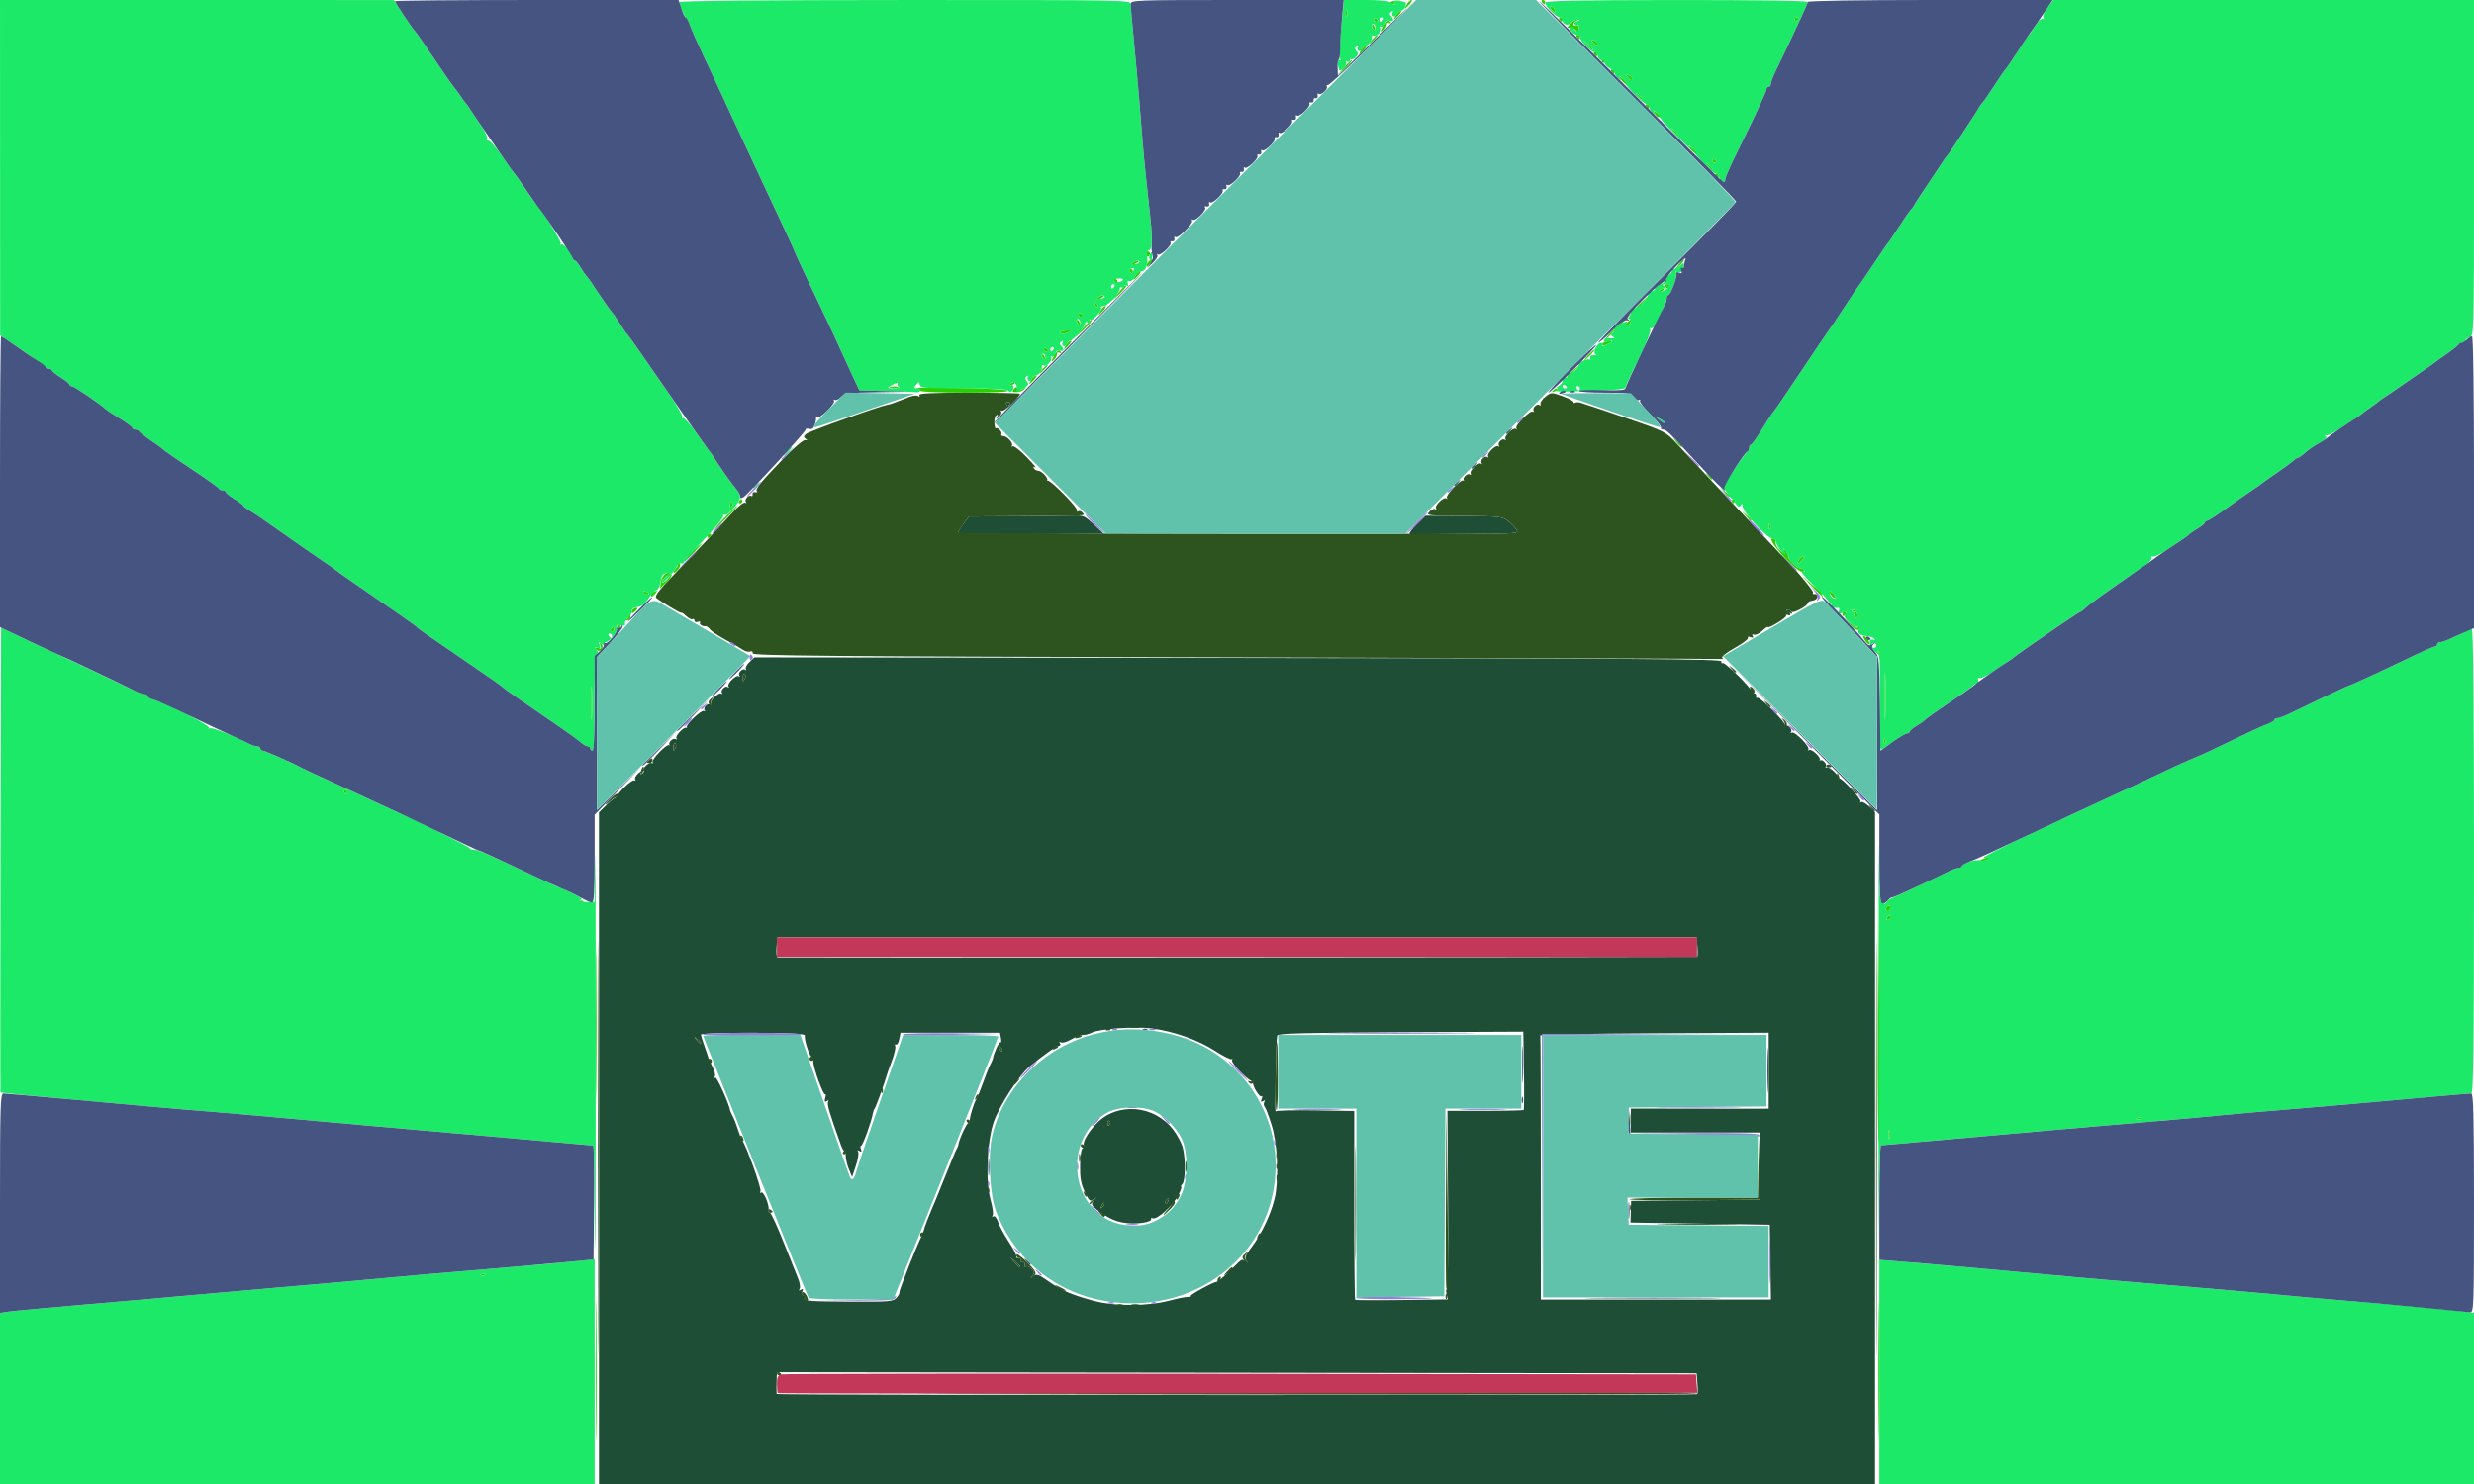 <?xml version='1.0' standalone='yes'?>
<svg height="656.64" id="svg2" version="1.1" viewBox="0 0 1094.4 656.64" width="1094.4" xmlns="http://www.w3.org/2000/svg" xmlns:svg="http://www.w3.org/2000/svg">
  <defs name="defs6" />
  <g name="g8">
    <g name="g827" transform="translate(1.2207031e-5)">
      <path name="path829" d="M 264.96,508.035 V 359.43 l 3.66,-3.574 c 2.013,-1.966 3.957,-3.35 4.32,-3.075 0.363,0.275 0.435,0.203 0.16,-0.16 -0.758,-1 6.431,-7.988 7.524,-7.312 0.524,0.324 0.68,0.148 0.347,-0.391 -0.333,-0.539 0.322,-1.794 1.457,-2.788 1.134,-0.995 1.705,-1.202 1.269,-0.46 -0.552,0.937 -0.436,1.128 0.379,0.624 0.645,-0.398 0.927,-0.97 0.626,-1.27 -0.872,-0.872 2.492,-4.08 3.575,-3.411 0.539,0.333 0.715,0.177 0.391,-0.347 -0.675,-1.092 6.312,-8.282 7.312,-7.524 0.363,0.275 0.447,0.215 0.188,-0.132 -0.756,-1.012 1.549,-3.249 2.649,-2.569 0.55,0.34 0.73,0.182 0.401,-0.351 -0.676,-1.095 3.45,-5.372 4.453,-4.617 0.357,0.269 0.424,0.192 0.149,-0.171 -0.784,-1.034 6.447,-7.972 7.616,-7.307 0.574,0.327 0.724,0.241 0.332,-0.191 -0.974,-1.075 1.165,-3.492 2.409,-2.723 0.55,0.34 0.73,0.182 0.401,-0.351 -0.77,-1.246 3.543,-5.343 4.607,-4.377 0.441,0.401 0.522,0.238 0.179,-0.362 -0.756,-1.324 1.612,-3.502 2.718,-2.5 0.432,0.391 0.514,0.234 0.181,-0.349 -0.755,-1.325 3.506,-5.463 4.602,-4.468 0.441,0.401 0.522,0.238 0.179,-0.362 -0.756,-1.324 1.612,-3.502 2.718,-2.5 0.432,0.391 0.514,0.234 0.181,-0.349 -0.332,-0.583 0.383,-1.988 1.59,-3.122 l 2.195,-2.062 214.016,0.242 c 177.015,0.2 213.97,0.462 213.752,1.513 -0.145,0.699 0.104,1.044 0.554,0.766 0.916,-0.566 12.605,10.861 12.645,12.362 0.014,0.528 0.566,0.98 1.226,1.004 0.66,0.024 1.081,0.596 0.936,1.271 -0.145,0.675 0.104,1 0.554,0.723 1.008,-0.623 12.921,11.249 12.217,12.175 -0.279,0.367 -0.223,0.455 0.125,0.195 1.012,-0.756 3.249,1.549 2.569,2.649 -0.34,0.55 -0.189,0.735 0.335,0.411 1.247,-0.771 8.248,6.406 7.284,7.466 -0.407,0.447 -0.262,0.541 0.321,0.209 1.171,-0.667 5.489,3.412 4.708,4.448 -0.269,0.357 -0.205,0.437 0.143,0.177 1.012,-0.756 3.249,1.549 2.569,2.649 -0.34,0.55 -0.182,0.73 0.351,0.401 0.929,-0.574 4.91,2.893 5.03,4.382 0.032,0.396 0.258,0.612 0.501,0.48 0.966,-0.523 9.992,9.27 9.44,10.241 -0.325,0.571 -0.227,0.709 0.217,0.305 0.444,-0.403 2.025,0.433 3.514,1.86 l 2.707,2.593 v 148.62 148.62 H 547.2 264.96 Z m 485.852,108.833 c 0.227,-0.227 0.255,-2.385 0.064,-4.796 l -0.349,-4.383 -203.424,-0.244 -203.424,-0.244 -0.096,2.16 c -0.123,2.778 -0.123,6.823 2e-5,7.44 0.117,0.583 406.645,0.651 407.228,0.068 z M 517.449,575.467 c 3.427,-0.916 7.036,-1.626 8.02,-1.578 0.984,0.048 1.549,-0.153 1.256,-0.446 -0.468,-0.468 10.061,-6.235 11.29,-6.185 0.702,0.029 5.098,-3.783 8.457,-7.334 2.473,-2.613 3.192,-2.922 4.477,-1.92 1.303,1.016 1.363,0.977 0.402,-0.259 -0.912,-1.174 -0.493,-2.28 2.181,-5.76 4.952,-6.443 9.731,-17.084 10.775,-23.987 1.35,-8.932 0.601,-22.246 -1.673,-29.76 -1.199,-3.96 -2.607,-7.721 -3.129,-8.358 -0.522,-0.637 -0.63,-1.676 -0.239,-2.308 0.482,-0.78 0.302,-0.898 -0.56,-0.365 -0.953,0.589 -1.098,0.333 -0.578,-1.022 0.382,-0.995 0.385,-1.499 0.007,-1.121 -0.871,0.871 -4.268,-4.619 -3.868,-6.25 0.164,-0.669 0.103,-0.85 -0.135,-0.402 -0.239,0.448 -2.525,-1.245 -5.08,-3.761 -2.555,-2.517 -4.38,-5.043 -4.055,-5.614 0.325,-0.571 0.267,-0.748 -0.129,-0.393 -0.396,0.355 -3.647,-1.249 -7.226,-3.564 -7.68,-4.968 -18.407,-8.779 -28.211,-10.022 -7.5,-0.951 -23.341,0.182 -26.549,1.899 -0.988,0.529 -2.665,0.962 -3.725,0.962 -1.061,0 -3.451,0.898 -5.312,1.996 -1.861,1.098 -3.896,1.679 -4.523,1.292 -0.718,-0.443 -0.886,-0.294 -0.455,0.404 0.377,0.61 0.202,1.108 -0.389,1.108 -1.086,0 -7.463,4.524 -13.203,9.365 -4.589,3.871 -13.107,17.065 -15.646,24.235 -3.018,8.523 -3.761,26.384 -1.442,34.65 0.877,3.127 1.289,6.181 0.915,6.786 -0.401,0.65 -0.258,0.839 0.351,0.463 0.601,-0.372 1.465,0.678 2.072,2.519 0.573,1.736 2.732,5.727 4.798,8.869 2.066,3.142 3.544,6.057 3.285,6.477 -0.26,0.42 0.1,0.645 0.799,0.5 0.699,-0.145 1.163,0.276 1.031,0.936 -0.132,0.66 0.3,1.092 0.96,0.96 0.66,-0.132 1.056,0.408 0.88,1.2 -0.176,0.792 0.005,1.115 0.402,0.718 0.397,-0.397 1.512,-0.008 2.477,0.866 1.439,1.303 1.54,1.863 0.558,3.122 -1.048,1.344 -0.997,1.378 0.411,0.277 1.378,-1.078 2.293,-0.776 6.411,2.118 5.976,4.2 10.052,5.989 19.822,8.697 9.371,2.598 24.345,2.593 34.089,-0.01 z M 492,539.529 c -2.112,-0.976 -5.123,-2.839 -6.692,-4.139 -2.594,-2.149 -2.724,-2.526 -1.44,-4.157 1.289,-1.637 1.27,-1.683 -0.212,-0.523 -1.441,1.128 -1.869,0.751 -3.809,-3.36 -1.721,-3.646 -2.159,-6.157 -2.061,-11.802 0.073,-4.236 0.554,-7.315 1.175,-7.522 0.578,-0.193 0.815,-0.733 0.526,-1.2 -0.781,-1.264 1.922,-5.974 5.605,-9.768 9.25,-9.525 25.546,-8.14 33.945,2.886 1.72,2.257 3.573,5.713 4.119,7.68 1.358,4.888 1.266,14.929 -0.148,16.344 -0.634,0.634 -0.857,1.152 -0.495,1.152 0.361,0 -0.248,1.735 -1.353,3.855 -2.355,4.519 -9.317,10.813 -11.172,10.101 -0.708,-0.272 -1.056,-0.12 -0.773,0.338 0.283,0.458 -0.829,1.101 -2.47,1.429 C 501.6,541.872 495.985,541.371 492,539.529 Z m -3.545,-7.234 c -0.296,-0.296 -0.832,0.237 -1.193,1.184 -0.521,1.368 -0.411,1.478 0.537,0.537 0.656,-0.651 0.951,-1.426 0.655,-1.721 z m 28.392,-0.984 c 0.328,-0.854 0.167,-1.24 -0.377,-0.903 -0.522,0.323 -0.949,0.993 -0.949,1.49 0,1.381 0.688,1.077 1.326,-0.587 z M 490.999,497.346 c 0.304,-0.492 0.185,-1.121 -0.263,-1.398 -0.449,-0.277 -0.816,0.125 -0.816,0.894 0,1.619 0.303,1.76 1.079,0.504 z m -94.357,76.845 c 0.88,-1.028 1.416,-2.055 1.19,-2.281 -0.376,-0.376 8.544,-22.875 9.976,-25.162 0.341,-0.544 0.709,-1.582 0.818,-2.306 0.173,-1.146 2.419,-6.892 5.113,-13.083 0.46,-1.056 2.645,-6.456 4.857,-12 2.212,-5.544 4.29,-10.512 4.618,-11.04 0.328,-0.528 0.615,-1.176 0.638,-1.44 0.199,-2.296 3.88,-10.344 4.544,-9.934 0.469,0.29 0.736,-0.057 0.594,-0.77 -0.27,-1.354 1.805,-8.275 2.979,-9.936 0.373,-0.528 1.682,-3.768 2.909,-7.2 1.227,-3.432 2.686,-7.104 3.242,-8.16 0.557,-1.056 1.046,-2.136 1.087,-2.4 0.39,-2.499 2.709,-7.598 3.292,-7.238 0.409,0.253 0.54,-0.607 0.291,-1.911 l -0.453,-2.371 H 420.344 398.352 l -0.573,2.864 c -0.315,1.575 -0.947,2.633 -1.405,2.35 -0.458,-0.283 -0.618,0.048 -0.355,0.736 0.262,0.687 -0.416,3.626 -1.506,6.53 -1.091,2.904 -2.158,5.928 -2.371,6.72 -0.846,3.138 -4.787,13.949 -5.249,14.4 -0.271,0.264 -0.599,1.128 -0.731,1.92 -0.593,3.572 -4.483,14.4 -5.173,14.4 -0.422,0 -0.492,0.719 -0.155,1.597 0.445,1.16 0.265,1.382 -0.658,0.812 -0.855,-0.528 -1.043,-0.415 -0.573,0.344 0.384,0.621 -0.055,3.388 -0.975,6.148 l -1.673,5.018 -1.41,-3.36 c -0.775,-1.848 -1.422,-4.548 -1.437,-6 -0.015,-1.452 -0.247,-2.42 -0.516,-2.151 -0.269,0.269 -0.992,-0.919 -1.607,-2.64 -5.1,-14.267 -6.249,-18.152 -5.653,-19.116 0.455,-0.736 0.261,-0.847 -0.574,-0.331 -0.946,0.585 -1.119,0.24 -0.693,-1.387 0.311,-1.191 0.307,-1.906 -0.009,-1.59 -0.767,0.767 -5.338,-11.795 -5.293,-14.545 0.019,-1.188 -0.334,-2.16 -0.786,-2.16 -0.898,0 -3.272,-7.465 -2.956,-9.297 0.146,-0.847 -5.677,-1.16 -22.872,-1.229 -13.185,-0.053 -23.068,0.279 -23.068,0.776 0,0.478 0.685,2.759 1.523,5.069 0.838,2.31 1.617,4.633 1.732,5.161 0.115,0.528 0.959,2.377 1.876,4.108 0.917,1.732 1.366,3.634 0.999,4.228 -0.367,0.594 -0.256,0.826 0.247,0.515 0.687,-0.425 6.091,11.633 6.574,14.669 0.042,0.264 0.544,1.344 1.116,2.4 0.572,1.056 1.585,3.648 2.251,5.76 0.666,2.112 1.518,4.272 1.893,4.8 1.956,2.753 8.739,21.669 8.126,22.66 -0.434,0.703 -0.31,0.906 0.316,0.519 1.071,-0.662 3.69,5.592 3.258,7.781 -0.13,0.66 0.144,1.2 0.608,1.2 0.465,0 3.117,5.724 5.895,12.72 2.777,6.996 5.705,14.302 6.505,16.237 0.801,1.934 1.124,4.053 0.719,4.708 -0.508,0.823 -0.343,0.948 0.535,0.406 0.923,-0.571 1.104,-0.348 0.658,0.812 -0.338,0.88 -0.149,1.597 0.42,1.597 0.568,0 0.796,0.616 0.507,1.37 -0.444,1.157 2.555,1.386 19.338,1.471 18.566,0.094 19.968,-0.021 21.464,-1.769 z m 243.255,-1.67 c -0.337,-1.344 -0.272,-2.232 0.145,-1.974 0.417,0.258 0.641,-17.418 0.498,-39.28 l -0.261,-39.749 h 16.661 c 9.163,0 16.841,-0.179 17.061,-0.398 0.22,-0.219 0.274,-8.103 0.12,-17.52 l -0.28,-17.122 -54.236,0.256 c -41.961,0.198 -54.328,0.524 -54.64,1.44 -0.222,0.651 -0.53,8.641 -0.684,17.754 -0.154,9.113 -0.173,16.241 -0.042,15.84 0.131,-0.401 8.015,-0.603 17.52,-0.448 l 17.281,0.282 v 41.558 c 0,22.857 0.179,41.738 0.398,41.958 0.219,0.22 9.55,0.275 20.735,0.122 l 20.336,-0.278 z m 143.247,-14.042 -0.263,-16.56 -30.808,-0.48 -30.808,-0.48 0.142,-4.8 0.142,-4.8 28.506,-0.254 28.506,-0.254 v -14.866 -14.866 l -28.56,1.9e-4 -28.56,2e-4 v -5.303 -5.303 l 27.36,0.051 c 15.048,0.028 28.764,0.038 30.48,0.023 l 3.12,-0.027 V 473.752 456.943 l -50.64,0.248 c -27.852,0.137 -50.532,0.572 -50.4,0.968 0.132,0.396 0.24,26.856 0.24,58.8 v 58.08 h 50.903 50.903 z M 451.2,560.309 c 0,-0.182 -0.972,-1.154 -2.16,-2.16 l -2.16,-1.829 1.829,2.16 c 1.719,2.03 2.491,2.597 2.491,1.829 z m -8.521,-96.885 c -0.948,-0.941 -1.058,-0.831 -0.537,0.537 0.361,0.947 0.897,1.48 1.193,1.184 0.296,-0.296 6.1e-4,-1.07 -0.655,-1.721 z M 310.08,461.398 c 0,-0.199 -0.756,-0.955 -1.68,-1.68 -1.523,-1.194 -1.557,-1.16 -0.362,0.362 1.254,1.599 2.042,2.108 2.042,1.318 z m 440.647,-38.035 c 0.268,-9.6e-4 0.332,-1.946 0.143,-4.322 l -0.344,-4.32 H 547.2 343.873 l -0.343,4.318 c -0.189,2.375 -0.016,4.427 0.383,4.56 0.491,0.164 365.997,-0.048 406.814,-0.236 z M 298.895,330.751 c 0.297,-0.775 0.217,-1.609 -0.178,-1.853 -0.395,-0.244 -0.782,0.39 -0.858,1.409 -0.166,2.205 0.286,2.399 1.036,0.444 z m 30.72,-30.72 c 0.297,-0.775 0.217,-1.609 -0.178,-1.853 -0.395,-0.244 -0.782,0.39 -0.858,1.409 -0.166,2.205 0.286,2.399 1.036,0.444 z M 791.04,270.72 c -0.865,-0.559 -0.984,-0.936 -0.297,-0.945 0.629,-0.008 1.41,0.417 1.737,0.945 0.737,1.192 0.404,1.192 -1.44,0 z M 423.77,236.047 c -0.202,-0.326 0.812,-2.147 2.252,-4.045 l 2.618,-3.452 20.64,-0.103 c 11.352,-0.057 22.8,-0.194 25.44,-0.305 4.45,-0.187 5.115,0.096 9.12,3.886 l 4.32,4.088 -4.32,0.037 c -47.627,0.411 -59.764,0.39 -60.07,-0.106 z m 199.749,0.112 c -0.22,-0.356 1.29,-2.296 3.355,-4.313 l 3.755,-3.666 16.916,0.136 c 16.04,0.129 17.055,0.248 19.607,2.31 1.48,1.196 3.18,2.931 3.778,3.855 1.023,1.582 -0.191,1.685 -20.762,1.76 -12.016,0.044 -22.838,0.189 -24.049,0.323 -1.21,0.133 -2.38,-0.048 -2.6,-0.404 z M 445.059,178.72 C 444.787,178.28 445.174,177.92 445.92,177.92 c 0.746,0 1.133,0.36 0.861,0.8 -0.272,0.44 -0.659,0.8 -0.861,0.8 -0.202,0 -0.589,-0.36 -0.861,-0.8 z" style="fill:#1e4e35;stroke-width:0.96" />
      <path name="path831" d="m 264.468,508.32 c -2e-5,-81.84 0.113,-115.462 0.252,-74.716 0.139,40.746 0.139,107.706 4e-5,148.8 -0.139,41.094 -0.252,7.755 -0.252,-74.085 z m 565.44,0 c -2e-5,-81.84 0.113,-115.462 0.252,-74.716 0.139,40.746 0.139,107.706 4e-5,148.8 -0.139,41.094 -0.252,7.755 -0.252,-74.085 z M 418.56,616.567 c 195.761,-0.655 332.894,-0.657 332.492,-0.007 -0.245,0.396 -91.68,0.615 -203.188,0.486 C 436.354,616.917 378.168,616.702 418.56,616.567 Z m -74.88,-8.943 c 0,-0.559 0.432,-0.75 0.96,-0.423 0.528,0.326 0.96,0.784 0.96,1.017 0,0.233 -0.432,0.423 -0.96,0.423 -0.528,0 -0.96,-0.458 -0.96,-1.017 z m 150.48,-30.339 c 0.66,-0.266 1.74,-0.266 2.4,0 0.66,0.266 0.12,0.484 -1.2,0.484 -1.32,0 -1.86,-0.218 -1.2,-0.484 z m 6.24,-0.026 c 0.924,-0.241 2.436,-0.241 3.36,0 0.924,0.241 0.168,0.439 -1.68,0.439 -1.848,0 -2.604,-0.198 -1.68,-0.439 z m -144.555,-2.486 c 0.308,-0.499 0.027,-1.237 -0.625,-1.64 -0.701,-0.433 -0.809,-0.965 -0.263,-1.303 0.507,-0.313 1.375,0.425 1.929,1.64 0.782,1.716 0.716,2.21 -0.297,2.21 -0.717,0 -1.052,-0.408 -0.744,-0.907 z m 283.591,-1.253 c 0.046,-1.118 0.274,-1.346 0.58,-0.58 0.277,0.693 0.243,1.521 -0.076,1.84 -0.319,0.319 -0.546,-0.248 -0.504,-1.26 z m -39.956,-41.2 c 2.2e-4,-22.704 0.126,-31.855 0.279,-20.335 0.153,11.52 0.153,30.096 -4.1e-4,41.28 -0.153,11.184 -0.279,1.759 -0.279,-20.945 z m -131.537,37.387 c -1.757,-1.408 -1.726,-1.428 0.537,-0.35 2.939,1.399 3.483,1.843 2.263,1.843 -0.515,0 -1.775,-0.672 -2.8,-1.493 z m 171.855,0.292 c -0.254,-0.661 -0.348,-18.697 -0.209,-40.08 l 0.252,-38.879 0.479,40.08 c 0.264,22.044 0.358,40.08 0.209,40.08 -0.149,-1.8e-4 -0.478,-0.541 -0.731,-1.202 z M 538.56,566.457 c 0,-0.497 0.427,-1.167 0.949,-1.49 0.544,-0.336 0.705,0.049 0.377,0.903 -0.638,1.663 -1.326,1.967 -1.326,0.587 z m -81.721,-2.311 c 0.816,-0.984 0.653,-1.675 -0.68,-2.882 -0.965,-0.873 -2.079,-1.263 -2.477,-0.866 -0.397,0.397 -0.578,0.074 -0.402,-0.718 0.176,-0.792 -0.22,-1.332 -0.88,-1.2 -0.66,0.132 -1.092,-0.3 -0.96,-0.96 0.132,-0.66 -0.228,-1.116 -0.8,-1.013 -0.572,0.103 -1.04,-0.458 -1.04,-1.246 0,-0.839 1.911,0.449 4.612,3.109 3.539,3.486 4.368,4.836 3.562,5.806 -0.577,0.695 -1.265,1.264 -1.529,1.264 -0.264,0 0.004,-0.582 0.594,-1.294 z m 85.95,-1.45 c 1.957,-2.2 2.491,-2.484 2.491,-1.327 0,0.401 -0.972,1.326 -2.16,2.056 -2.152,1.322 -2.154,1.32 -0.331,-0.729 z m -94.08,-4.216 -1.829,-2.16 2.16,1.829 c 2.03,1.719 2.597,2.491 1.829,2.491 -0.182,0 -1.154,-0.972 -2.16,-2.16 z m 101.477,-1.073 c -0.836,-1.007 -0.696,-1.621 0.602,-2.64 1.495,-1.173 1.555,-1.152 0.515,0.183 -0.902,1.158 -0.914,1.774 -0.048,2.64 0.621,0.621 0.88,1.129 0.575,1.129 -0.305,0 -1.045,-0.591 -1.644,-1.313 z m 6.196,-10.489 c 0.361,-0.947 0.897,-1.48 1.193,-1.184 0.296,0.296 6.1e-4,1.07 -0.655,1.721 -0.948,0.941 -1.058,0.831 -0.537,-0.537 z M 407.04,546.24 c 0,-0.528 0.458,-0.96 1.017,-0.96 0.559,0 0.75,0.432 0.423,0.96 -0.326,0.528 -0.784,0.96 -1.017,0.96 -0.233,0 -0.423,-0.432 -0.423,-0.96 z m 329.04,-4.558 c 8.052,-0.161 21.228,-0.161 29.28,0 8.052,0.161 1.464,0.292 -14.64,0.292 -16.104,0 -22.692,-0.131 -14.64,-0.292 z m -249.482,-4.802 c -1.166,-1.486 -1.141,-1.543 0.211,-0.488 0.841,0.655 1.882,0.871 2.314,0.48 0.432,-0.391 0.475,-0.172 0.095,0.488 -0.893,1.551 -1.049,1.522 -2.62,-0.48 z m 30.196,-1.987 c 1.426,-1.489 2.263,-3.07 1.86,-3.514 -0.403,-0.444 -0.158,-0.475 0.545,-0.068 0.979,0.566 0.655,1.391 -1.38,3.514 -1.462,1.526 -2.874,2.775 -3.138,2.775 -0.264,0 0.687,-1.218 2.113,-2.707 z M 339.84,535.623 c 0,-0.559 0.432,-0.75 0.96,-0.423 0.528,0.326 0.96,0.784 0.96,1.017 0,0.233 -0.432,0.423 -0.96,0.423 -0.528,0 -0.96,-0.458 -0.96,-1.017 z m 381.196,-1.463 c 0.046,-1.118 0.274,-1.346 0.58,-0.58 0.277,0.693 0.243,1.521 -0.076,1.84 -0.319,0.319 -0.546,-0.248 -0.504,-1.26 z M 487.262,533.479 c 0.361,-0.947 0.897,-1.48 1.193,-1.184 0.296,0.296 6.1e-4,1.07 -0.655,1.721 -0.948,0.941 -1.058,0.831 -0.537,-0.537 z M 481.92,532.438 c 0,-0.199 0.756,-0.955 1.68,-1.68 1.523,-1.194 1.557,-1.16 0.362,0.362 -1.254,1.599 -2.042,2.108 -2.042,1.318 z m 33.6,-0.541 c 0,-0.497 0.427,-1.167 0.949,-1.49 0.544,-0.336 0.705,0.049 0.377,0.903 -0.638,1.663 -1.326,1.967 -1.326,0.587 z m 205.439,-1.257 c 3e-4,-0.396 12.733,-0.72 28.294,-0.72 h 28.294 l 0.295,-13.68 0.295,-13.68 0.211,14.132 0.211,14.132 -28.801,0.268 c -15.84,0.147 -28.8,-0.057 -28.8,-0.452 z M 520.32,529.977 c 0,-0.497 0.427,-1.167 0.949,-1.49 0.544,-0.336 0.705,0.049 0.377,0.903 -0.638,1.663 -1.326,1.967 -1.326,0.587 z m -40.738,-1.695 c -0.521,-1.368 -0.411,-1.478 0.537,-0.537 0.656,0.651 0.951,1.426 0.655,1.721 -0.296,0.296 -0.832,-0.237 -1.193,-1.184 z m -42.706,-1.801 c 0.046,-1.118 0.274,-1.346 0.58,-0.58 0.277,0.693 0.243,1.521 -0.076,1.84 -0.319,0.319 -0.546,-0.248 -0.504,-1.26 z m 127.756,-5.2 c 0,-1.32 0.218,-1.86 0.484,-1.2 0.266,0.66 0.266,1.74 0,2.4 -0.266,0.66 -0.484,0.12 -0.484,-1.2 z m -40.229,-5.28 c 0.011,-2.112 0.207,-2.863 0.437,-1.669 0.23,1.194 0.221,2.922 -0.019,3.84 -0.24,0.918 -0.428,-0.059 -0.418,-2.171 z m 40.154,-0.08 c 0.046,-1.118 0.274,-1.346 0.58,-0.58 0.277,0.693 0.243,1.521 -0.076,1.84 -0.319,0.319 -0.546,-0.248 -0.504,-1.26 z m -87.249,-3.76 c 0.02,-1.584 0.235,-2.116 0.478,-1.182 0.243,0.934 0.227,2.23 -0.036,2.88 -0.263,0.65 -0.462,-0.114 -0.443,-1.698 z m 87.249,-1.04 c 0.046,-1.118 0.274,-1.346 0.58,-0.58 0.277,0.693 0.243,1.521 -0.076,1.84 -0.319,0.319 -0.546,-0.248 -0.504,-1.26 z m -191.596,-1.36 c 0.326,-0.528 0.784,-0.96 1.017,-0.96 0.233,0 0.423,0.432 0.423,0.96 0,0.528 -0.458,0.96 -1.017,0.96 -0.559,0 -0.75,-0.432 -0.423,-0.96 z m 105.12,-2.937 c 0,-0.559 0.432,-0.75 0.96,-0.423 0.528,0.326 0.96,0.784 0.96,1.017 0,0.233 -0.432,0.423 -0.96,0.423 -0.528,0 -0.96,-0.458 -0.96,-1.017 z m -150.279,-2.887 c -0.348,-0.563 -0.427,-1.23 -0.175,-1.481 0.252,-0.252 0.713,0.209 1.026,1.024 0.649,1.692 0.096,1.989 -0.851,0.458 z m 393.421,-8.576 c 0,-2.376 0.187,-3.348 0.416,-2.16 0.229,1.188 0.229,3.132 0,4.32 -0.229,1.188 -0.416,0.216 -0.416,-2.16 z M 489.92,496.842 c 0,-0.769 0.367,-1.171 0.816,-0.894 0.449,0.277 0.567,0.906 0.263,1.398 -0.776,1.256 -1.079,1.115 -1.079,-0.504 z m -62.24,-0.522 c -0.326,-0.528 -0.136,-0.96 0.423,-0.96 0.559,0 1.017,0.432 1.017,0.96 0,0.528 -0.191,0.96 -0.423,0.96 -0.233,0 -0.69,-0.432 -1.017,-0.96 z m 136.586,-18.089 c 0.396,-20.949 0.832,-22.905 0.998,-4.471 0.081,8.976 -0.171,16.82 -0.559,17.431 -0.388,0.611 -0.586,-5.221 -0.439,-12.96 z m -132.684,7.248 c 0.361,-0.947 0.897,-1.48 1.193,-1.184 0.296,0.296 6.1e-4,1.07 -0.655,1.721 -0.948,0.941 -1.058,0.831 -0.537,-0.537 z m -41.746,-3.159 c 0.046,-1.118 0.274,-1.346 0.58,-0.58 0.277,0.693 0.243,1.521 -0.076,1.84 -0.319,0.319 -0.546,-0.248 -0.504,-1.26 z M 448.32,479.638 c 0,-0.199 0.756,-0.955 1.68,-1.68 1.523,-1.194 1.557,-1.16 0.362,0.362 -1.254,1.599 -2.042,2.108 -2.042,1.318 z m 104.078,-0.73 c -0.414,-0.67 -0.28,-0.868 0.332,-0.49 0.564,0.349 1.245,0.092 1.513,-0.572 0.348,-0.863 0.508,-0.881 0.562,-0.063 0.11,1.652 -1.589,2.446 -2.406,1.124 z M 313.44,469.44 c -0.326,-0.528 -0.136,-0.96 0.423,-0.96 0.559,0 1.017,0.432 1.017,0.96 0,0.528 -0.191,0.96 -0.423,0.96 -0.233,0 -0.69,-0.432 -1.017,-0.96 z m 44.64,-0.96 c 0,-0.528 0.432,-0.96 0.96,-0.96 0.528,0 0.96,0.432 0.96,0.96 0,0.528 -0.432,0.96 -0.96,0.96 -0.528,0 -0.96,-0.432 -0.96,-0.96 z m 84.062,-4.519 c -0.521,-1.368 -0.411,-1.478 0.537,-0.537 0.656,0.651 0.951,1.426 0.655,1.721 -0.296,0.296 -0.832,-0.237 -1.193,-1.184 z m 24.162,-0.401 c 0.651,-0.656 1.426,-0.951 1.721,-0.655 0.296,0.296 -0.237,0.832 -1.184,1.193 -1.368,0.521 -1.478,0.411 -0.537,-0.537 z m -158.266,-3.481 c -1.194,-1.523 -1.16,-1.557 0.362,-0.362 1.599,1.254 2.108,2.042 1.318,2.042 -0.199,0 -0.955,-0.756 -1.68,-1.68 z m 167.9,-1.362 c 0.558,-0.558 1.581,-0.825 2.274,-0.595 0.719,0.24 0.284,0.675 -1.014,1.014 -1.597,0.418 -1.972,0.293 -1.259,-0.42 z M 489.42,455.344 c 0.693,-0.277 1.521,-0.243 1.84,0.076 0.319,0.319 -0.248,0.546 -1.26,0.504 -1.118,-0.046 -1.346,-0.274 -0.58,-0.58 z m 10.98,-0.966 c 0.924,-0.241 2.436,-0.241 3.36,0 0.924,0.241 0.168,0.439 -1.68,0.439 -1.848,0 -2.604,-0.198 -1.68,-0.439 z m 326.998,-97.018 c -1.194,-1.523 -1.16,-1.557 0.362,-0.362 1.599,1.254 2.108,2.042 1.318,2.042 -0.199,0 -0.955,-0.756 -1.68,-1.68 z M 267.84,356.027 c 0,-0.257 1.224,-1.64 2.72,-3.074 1.942,-1.861 2.72,-2.187 2.72,-1.14 0,0.806 -0.22,1.246 -0.489,0.978 -0.269,-0.269 -1.493,0.454 -2.72,1.607 -1.227,1.153 -2.231,1.886 -2.231,1.628 z m 551.878,-6.347 c -1.194,-1.523 -1.16,-1.557 0.362,-0.362 1.599,1.254 2.108,2.042 1.318,2.042 -0.199,0 -0.955,-0.756 -1.68,-1.68 z m -6.671,-4.32 c -0.518,-1.694 -0.608,-3.642 -0.147,-3.18 0.701,0.701 1.19,3.42 0.615,3.42 -0.217,0 -0.428,-0.108 -0.469,-0.24 z m -529.482,-3.964 c 0.121,-0.825 0.488,-1.768 0.816,-2.096 0.328,-0.328 0.497,0.079 0.376,0.904 -0.121,0.825 -0.488,1.768 -0.816,2.096 -0.328,0.328 -0.497,-0.079 -0.376,-0.904 z m 524.384,-2.691 c 0.277,-0.449 0.906,-0.567 1.398,-0.263 1.256,0.776 1.115,1.079 -0.504,1.079 -0.769,0 -1.171,-0.367 -0.894,-0.816 z M 286.08,337.398 c 0,-0.111 0.576,-0.68 1.28,-1.265 0.957,-0.794 1.28,-0.743 1.28,0.202 0,0.696 -0.576,1.265 -1.28,1.265 -0.704,0 -1.28,-0.091 -1.28,-0.202 z m 11.779,-7.091 c 0.077,-1.019 0.463,-1.654 0.858,-1.409 0.395,0.244 0.475,1.078 0.178,1.853 -0.75,1.954 -1.202,1.76 -1.036,-0.444 z m 491.573,-9.338 c 0.347,-0.347 0.095,-1.319 -0.56,-2.16 -1.053,-1.35 -0.997,-1.376 0.478,-0.22 1.502,1.177 1.522,3.011 0.034,3.011 -0.321,0 -0.299,-0.284 0.048,-0.632 z M 781.318,311.28 c -1.194,-1.523 -1.16,-1.557 0.362,-0.362 1.599,1.254 2.108,2.042 1.318,2.042 -0.199,0 -0.955,-0.756 -1.68,-1.68 z m -467.81,-0.131 c -0.289,-0.468 0.225,-1.44 1.143,-2.16 1.475,-1.156 1.53,-1.131 0.478,0.22 -0.655,0.841 -0.907,1.813 -0.56,2.16 0.347,0.347 0.369,0.632 0.048,0.632 -0.321,0 -0.82,-0.383 -1.109,-0.851 z M 774.647,306.96 c -0.04,-0.132 -0.222,-1.02 -0.403,-1.974 -0.265,-1.393 -0.064,-1.513 1.023,-0.611 0.744,0.617 1.116,1.505 0.826,1.974 -0.497,0.804 -1.285,1.137 -1.446,0.611 z m -446.068,-7.373 c 0.077,-1.019 0.463,-1.654 0.858,-1.409 0.395,0.244 0.475,1.078 0.178,1.853 -0.75,1.954 -1.202,1.76 -1.036,-0.444 z M 765.958,295.92 c -1.194,-1.523 -1.16,-1.557 0.362,-0.362 0.924,0.725 1.68,1.481 1.68,1.68 0,0.79 -0.788,0.282 -2.042,-1.318 z M 547.2,290.883 c -181.186,-0.408 -214.517,-0.688 -214.281,-1.801 0.169,-0.799 -0.259,-1.111 -1.09,-0.792 -0.753,0.289 -2.217,-0.069 -3.254,-0.795 -1.037,-0.726 -4.434,-2.692 -7.55,-4.367 -3.116,-1.676 -6.224,-3.749 -6.906,-4.607 -0.683,-0.858 -1.547,-1.507 -1.92,-1.443 -1.395,0.242 -3.049,-0.829 -2.543,-1.647 0.288,-0.467 -0.146,-0.591 -0.966,-0.277 -0.822,0.315 -1.49,0.07 -1.49,-0.548 0,-0.616 -0.367,-0.893 -0.815,-0.616 -0.448,0.277 -1.744,-0.362 -2.88,-1.421 -1.136,-1.058 -2.065,-1.695 -2.065,-1.416 0,0.552 -9.386,-5.03 -11.174,-6.645 -0.791,-0.715 1.351,-3.515 7.733,-10.109 9.585,-9.902 18.806,-19.685 25.998,-27.58 2.515,-2.761 5.056,-4.744 5.648,-4.406 0.592,0.338 0.755,0.26 0.364,-0.172 -0.915,-1.01 1.128,-3.515 2.284,-2.8 0.481,0.297 0.756,-0.031 0.611,-0.731 -0.146,-0.704 0.379,-1.129 1.176,-0.951 0.792,0.176 1.13,0.01 0.751,-0.369 -0.904,-0.904 1.515,-3.899 11.575,-14.336 4.572,-4.743 8.961,-8.505 9.753,-8.36 1.115,0.205 1.159,0.074 0.195,-0.58 -0.99,-0.672 -0.916,-1.118 0.36,-2.177 1.433,-1.189 32.341,-12.256 35.926,-12.863 1.339,-0.227 3.175,-0.886 9.782,-3.514 1.42,-0.565 3.107,-0.702 3.748,-0.306 0.743,0.459 0.918,0.319 0.481,-0.388 -0.51,-0.826 5.08,-1.108 21.932,-1.108 12.439,0 22.617,0.215 22.617,0.477 0,1.348 -7.072,8.058 -7.933,7.526 -0.552,-0.341 -0.726,-0.171 -0.386,0.379 0.34,0.55 -0.108,1.589 -0.996,2.308 -1.371,1.112 -1.492,1.106 -0.801,-0.04 0.554,-0.92 0.457,-1.129 -0.306,-0.657 -0.615,0.38 -1.024,1.941 -0.907,3.467 0.116,1.527 0.405,2.582 0.642,2.345 0.729,-0.729 3.019,1.636 2.46,2.542 -0.289,0.468 0.08,0.851 0.822,0.851 1.8,0 4.72,3.306 3.808,4.312 -0.397,0.438 -0.256,0.531 0.314,0.206 0.57,-0.324 3.378,1.827 6.24,4.781 2.862,2.954 4.597,5.027 3.855,4.607 -0.902,-0.511 -1.122,-0.397 -0.663,0.345 0.377,0.61 1.241,1.108 1.92,1.108 1.51,0 4.602,3.268 3.934,4.158 -0.265,0.353 -0.196,0.428 0.153,0.167 0.982,-0.735 13.746,12.208 13.089,13.272 -0.319,0.517 -0.131,0.662 0.419,0.322 0.55,-0.34 1.474,-0.047 2.053,0.651 1.202,1.448 3.041,1.352 -29.156,1.528 l -21.12,0.115 -2.36,3.182 c -1.298,1.75 -2.378,3.471 -2.4,3.825 -0.033,0.534 64.963,0.716 225.808,0.632 21.037,-0.011 22.265,-0.109 21.242,-1.692 -0.597,-0.924 -2.297,-2.659 -3.778,-3.855 -2.552,-2.062 -3.569,-2.182 -19.575,-2.31 -16.261,-0.13 -16.825,-0.2 -15.302,-1.883 0.87,-0.961 2.022,-1.475 2.561,-1.141 0.539,0.333 0.711,0.17 0.381,-0.363 -0.77,-1.246 3.543,-5.343 4.607,-4.377 0.441,0.401 0.535,0.259 0.209,-0.315 -0.665,-1.169 6.272,-8.399 7.307,-7.616 0.363,0.275 0.447,0.215 0.188,-0.132 -0.756,-1.012 1.549,-3.249 2.649,-2.569 0.55,0.34 0.73,0.182 0.401,-0.351 -0.77,-1.246 3.543,-5.343 4.607,-4.377 0.441,0.401 0.522,0.238 0.179,-0.362 -0.756,-1.324 1.612,-3.502 2.718,-2.5 0.432,0.391 0.514,0.234 0.181,-0.349 -0.755,-1.325 3.506,-5.463 4.602,-4.468 0.441,0.401 0.522,0.238 0.179,-0.362 -0.756,-1.324 1.612,-3.502 2.718,-2.5 0.432,0.391 0.514,0.234 0.181,-0.349 -0.755,-1.325 3.506,-5.463 4.602,-4.468 0.441,0.401 0.535,0.259 0.209,-0.315 -0.755,-1.327 6.368,-8.369 7.461,-7.376 0.447,0.407 0.533,0.248 0.19,-0.352 -0.741,-1.298 1.617,-3.528 2.644,-2.5 0.391,0.391 0.568,0.133 0.392,-0.574 -0.176,-0.707 0.831,-2.168 2.238,-3.246 2.52,-1.932 2.629,-1.935 7.44,-0.205 2.685,0.966 4.882,2.128 4.882,2.583 0,0.455 0.396,0.582 0.879,0.283 0.484,-0.299 1.888,-0.16 3.12,0.308 1.232,0.469 2.561,0.913 2.954,0.987 0.392,0.074 8.168,2.701 17.28,5.838 16.158,5.562 16.683,5.828 21.271,10.78 8.655,9.342 44.858,47.922 45.744,48.746 4.873,4.537 15.206,16.686 14.78,17.376 -0.314,0.508 0.002,0.804 0.701,0.659 C 803.428,262.679 804,263.208 804,264 c 0,0.792 -0.972,1.578 -2.16,1.747 -1.188,0.169 -2.16,0.666 -2.16,1.105 0,1.319 -6.615,4.814 -7.23,3.82 -0.31,-0.501 -1.078,-0.878 -1.707,-0.836 -0.824,0.055 -0.809,0.211 0.057,0.56 0.66,0.266 1.2,0.906 1.2,1.421 0,0.515 -0.432,0.67 -0.96,0.343 -0.528,-0.326 -0.96,-0.163 -0.96,0.362 0,0.998 -7.793,5.756 -8.055,4.918 -0.083,-0.264 -1.205,0.503 -2.494,1.704 -1.289,1.201 -2.921,1.962 -3.627,1.691 -0.794,-0.305 -1.022,-0.069 -0.596,0.62 0.463,0.749 0.15,0.906 -0.96,0.48 -0.92,-0.353 -1.404,-0.239 -1.097,0.258 0.303,0.49 -2.269,2.467 -5.714,4.394 -3.446,1.927 -6.021,3.897 -5.724,4.378 0.297,0.481 0.407,0.768 0.244,0.638 -0.163,-0.13 -96.849,-0.454 -214.857,-0.72 z M 446.781,178.72 C 447.053,178.28 446.666,177.92 445.92,177.92 c -0.746,0 -1.133,0.36 -0.861,0.8 0.272,0.44 0.659,0.8 0.861,0.8 0.202,0 0.589,-0.36 0.861,-0.8 z" style="fill:#2d541f;stroke-width:0.96" />
      <path name="path833" d="m 344.08,616.4 c -0.22,-0.22 -0.4,-2.048 -0.4,-4.062 0,-3.002 0.389,-3.756 2.16,-4.185 1.188,-0.288 92.664,-0.404 203.28,-0.258 l 201.12,0.265 0.295,4.076 0.295,4.076 -203.175,0.244 c -111.746,0.134 -203.355,0.064 -203.575,-0.156 z m -0.4,-197.36 v -4.32 H 547.2 750.72 v 4.32 4.32 H 547.2 343.68 Z" style="fill:#c33759;stroke-width:0.96" />
      <path name="path835" d="m 490.32,576.324 c 0.66,-0.266 1.74,-0.266 2.4,0 0.66,0.266 0.12,0.484 -1.2,0.484 -1.32,0 -1.86,-0.218 -1.2,-0.484 z m 19.26,-0.02 c 0.693,-0.277 1.521,-0.243 1.84,0.076 0.319,0.319 -0.248,0.546 -1.26,0.504 -1.118,-0.046 -1.346,-0.274 -0.58,-0.58 z m -133.303,-1.013 c 13.378,-0.211 18.914,-0.628 19.513,-1.473 0.606,-0.854 0.729,-0.782 0.444,0.261 -0.332,1.217 -3.35,1.445 -19.513,1.473 l -19.121,0.033 18.677,-0.294 z m 223.39,-0.971 c -0.246,-0.396 5.669,-0.608 13.143,-0.472 24.738,0.452 27.288,0.808 7.167,1.001 -10.925,0.105 -20.065,-0.133 -20.311,-0.529 z m 82.403,-58.08 0.011,-58.8 49.92,-0.013 49.92,-0.013 -49.673,0.261 -49.673,0.261 -0.259,58.552 -0.259,58.552 0.011,-58.8 z m 100.724,42 c -9.6e-4,-8.976 0.143,-12.777 0.321,-8.447 0.177,4.33 0.178,11.674 0.002,16.32 -0.176,4.646 -0.322,1.103 -0.323,-7.873 z m -324.035,4.56 c -1.194,-1.523 -1.16,-1.557 0.362,-0.362 1.599,1.254 2.108,2.042 1.318,2.042 -0.199,0 -0.955,-0.756 -1.68,-1.68 z m -9.6,-9.6 c -1.194,-1.523 -1.16,-1.557 0.362,-0.362 0.924,0.725 1.68,1.481 1.68,1.68 0,0.79 -0.788,0.282 -2.042,-1.318 z M 498.493,541.711 c 1.459,-0.221 3.619,-0.215 4.8,0.013 1.181,0.228 -0.013,0.408 -2.653,0.401 -2.64,-0.008 -3.606,-0.194 -2.147,-0.414 z m -14.726,-6.751 -2.327,-2.64 2.64,2.327 c 2.467,2.175 3.08,2.953 2.327,2.953 -0.172,0 -1.36,-1.188 -2.64,-2.64 z m -46.892,-11.36 c 0.046,-1.118 0.274,-1.346 0.58,-0.58 0.277,0.693 0.243,1.521 -0.076,1.84 -0.319,0.319 -0.546,-0.248 -0.504,-1.26 z m 87.36,-2.88 c 0.046,-1.118 0.274,-1.346 0.58,-0.58 0.277,0.693 0.243,1.521 -0.076,1.84 -0.319,0.319 -0.546,-0.248 -0.504,-1.26 z m -47.889,-4.72 c 0.02,-1.584 0.235,-2.116 0.478,-1.182 0.243,0.934 0.227,2.23 -0.036,2.88 -0.263,0.65 -0.462,-0.114 -0.443,-1.698 z m -39.396,-7.2 c 0,-1.32 0.218,-1.86 0.484,-1.2 0.266,0.66 0.266,1.74 0,2.4 -0.266,0.66 -0.484,0.12 -0.484,-1.2 z m 126.644,-3.44 c 0.046,-1.118 0.274,-1.346 0.58,-0.58 0.277,0.693 0.243,1.521 -0.076,1.84 -0.319,0.319 -0.546,-0.248 -0.504,-1.26 z m 186.164,-3.28 -28.32,-0.524 28.023,-0.218 c 17.886,-0.139 28.238,0.129 28.617,0.742 0.326,0.528 0.46,0.862 0.297,0.742 -0.163,-0.12 -13.041,-0.454 -28.617,-0.742 z m -265.44,-5.76 c 0.956,-1.056 1.954,-1.92 2.218,-1.92 0.264,0 -0.302,0.864 -1.258,1.92 -0.956,1.056 -1.954,1.92 -2.218,1.92 -0.264,0 0.302,-0.864 1.258,-1.92 z m 30.629,-1.2 -1.829,-2.16 2.16,1.829 c 2.03,1.719 2.597,2.491 1.829,2.491 -0.182,0 -1.154,-0.972 -2.16,-2.16 z M 573.84,490.805 c 4.884,-0.174 12.876,-0.174 17.76,0 4.884,0.174 0.888,0.317 -8.88,0.317 -9.768,0 -13.764,-0.143 -8.88,-0.317 z m 73.391,9.6e-4 c 4.593,-0.176 12.369,-0.176 17.28,-0.002 4.911,0.175 1.153,0.318 -8.351,0.319 -9.504,9.6e-4 -13.522,-0.142 -8.929,-0.317 z m -148.26,-0.925 c 1.194,-0.23 2.922,-0.221 3.84,0.019 0.918,0.24 -0.059,0.428 -2.171,0.417 -2.112,-0.011 -2.863,-0.207 -1.669,-0.437 z m 237.169,-0.04 c 8.613,-0.159 22.437,-0.159 30.72,7e-4 8.283,0.16 1.236,0.29 -15.66,0.29 -16.896,-3.8e-4 -23.673,-0.131 -15.06,-0.29 z M 547.2,473.76 c -2.332,-2.376 -4.024,-4.32 -3.76,-4.32 0.264,0 2.388,1.944 4.72,4.32 2.332,2.376 4.024,4.32 3.76,4.32 -0.264,0 -2.388,-1.944 -4.72,-4.32 z m -92.64,-0.48 c 2.062,-2.112 3.966,-3.84 4.23,-3.84 0.264,0 -1.207,1.728 -3.27,3.84 -2.062,2.112 -3.966,3.84 -4.23,3.84 -0.264,0 1.207,-1.728 3.27,-3.84 z m -143.852,-15.6 c 0.245,-0.396 10.114,-0.72 21.932,-0.72 11.818,0 21.687,0.324 21.932,0.72 0.245,0.396 -9.625,0.72 -21.932,0.72 -12.307,0 -22.176,-0.324 -21.932,-0.72 z m 88.525,-0.019 c 0.407,-0.406 10.43,-0.622 22.274,-0.478 l 21.533,0.26 -22.274,0.478 c -12.251,0.263 -21.94,0.146 -21.533,-0.26 z M 592.08,457.201 c 14.916,-0.149 39.324,-0.149 54.24,0 14.916,0.149 2.712,0.271 -27.12,0.271 -29.832,0 -42.036,-0.122 -27.12,-0.271 z m -99.78,-1.856 c 0.693,-0.277 1.521,-0.243 1.84,0.076 0.319,0.319 -0.248,0.546 -1.26,0.504 -1.118,-0.046 -1.346,-0.274 -0.58,-0.58 z m 16.26,0.02 c 0.66,-0.266 1.74,-0.266 2.4,0 0.66,0.266 0.12,0.484 -1.2,0.484 -1.32,0 -1.86,-0.218 -1.2,-0.484 z M 822.598,352.56 c -1.194,-1.523 -1.16,-1.557 0.362,-0.362 0.924,0.725 1.68,1.481 1.68,1.68 0,0.79 -0.788,0.282 -2.042,-1.318 z m -23.04,-23.04 c -1.194,-1.523 -1.16,-1.557 0.362,-0.362 1.599,1.254 2.108,2.042 1.318,2.042 -0.199,0 -0.955,-0.756 -1.68,-1.68 z m -7.68,-7.68 c -1.194,-1.523 -1.16,-1.557 0.362,-0.362 0.924,0.725 1.68,1.481 1.68,1.68 0,0.79 -0.788,0.282 -2.042,-1.318 z M 303.84,319.68 c 0.956,-1.056 1.954,-1.92 2.218,-1.92 0.264,0 -0.302,0.864 -1.258,1.92 -0.956,1.056 -1.954,1.92 -2.218,1.92 -0.264,0 0.302,-0.864 1.258,-1.92 z m 480.358,-5.52 c -1.194,-1.523 -1.16,-1.557 0.362,-0.362 0.924,0.725 1.68,1.481 1.68,1.68 0,0.79 -0.788,0.282 -2.042,-1.318 z M 310.08,313.558 c 0,-0.199 0.756,-0.955 1.68,-1.68 1.523,-1.194 1.557,-1.16 0.362,0.362 -1.254,1.599 -2.042,2.108 -2.042,1.318 z M 331.611,290.88 c 0,-1.243 0.325,-1.568 0.946,-0.946 0.622,0.622 0.622,1.271 0,1.893 -0.622,0.622 -0.946,0.297 -0.946,-0.946 z M 323.52,285.12 c -0.865,-0.559 -0.984,-0.936 -0.297,-0.945 0.629,-0.008 1.41,0.417 1.737,0.945 0.737,1.192 0.404,1.192 -1.44,0 z m 480.44,-19.991 c 0.435,-0.767 -0.165,-2.29 -1.512,-3.84 l -2.233,-2.569 2.818,2.627 c 2.348,2.189 2.6,2.829 1.512,3.84 -1.057,0.982 -1.168,0.971 -0.585,-0.058 z M 303.32,248.4 c 2.354,-2.508 4.406,-4.56 4.56,-4.56 0.721,0 -0.041,0.862 -4.28,4.84 l -4.56,4.28 z m 488.14,0.96 -2.82,-3.12 3.12,2.82 c 1.716,1.551 3.12,2.955 3.12,3.12 0,0.742 -0.792,0.089 -3.42,-2.82 z m -15.345,-16.136 c -2.087,-2.143 -3.147,-3.618 -2.355,-3.277 1.351,0.581 7.352,7.173 6.529,7.173 -0.209,0 -2.087,-1.753 -4.175,-3.896 z M 316.8,233.76 c 1.24,-1.32 2.471,-2.4 2.735,-2.4 0.264,0 -0.535,1.08 -1.775,2.4 -1.24,1.32 -2.471,2.4 -2.735,2.4 -0.264,0 0.535,-1.08 1.775,-2.4 z m 167.04,-1.92 c -2.332,-2.376 -4.024,-4.32 -3.76,-4.32 0.264,0 2.388,1.944 4.72,4.32 2.332,2.376 4.024,4.32 3.76,4.32 -0.264,0 -2.388,-1.944 -4.72,-4.32 z m 142.56,-0.48 c 2.6,-2.64 4.944,-4.8 5.208,-4.8 0.264,0 -1.648,2.16 -4.248,4.8 -2.6,2.64 -4.944,4.8 -5.208,4.8 -0.264,0 1.648,-2.16 4.248,-4.8 z m 136.26,-12.72 -2.82,-3.12 3.12,2.82 c 1.716,1.551 3.12,2.955 3.12,3.12 0,0.742 -0.792,0.089 -3.42,-2.82 z M 333.12,216.48 c 1.791,-1.848 3.473,-3.36 3.737,-3.36 0.264,0 -0.985,1.512 -2.777,3.36 -1.791,1.848 -3.473,3.36 -3.737,3.36 -0.264,0 0.985,-1.512 2.777,-3.36 z m 307.2,1.078 c 0,-0.199 0.756,-0.955 1.68,-1.68 1.523,-1.194 1.557,-1.16 0.362,0.362 -1.254,1.599 -2.042,2.108 -2.042,1.318 z M 747.788,202.8 744.48,199.2 l 3.6,3.308 c 3.351,3.079 4.041,3.892 3.308,3.892 -0.16,0 -1.78,-1.62 -3.6,-3.6 z M 345.6,203.22 c 0,-0.165 1.404,-1.569 3.12,-3.12 l 3.12,-2.82 -2.82,3.12 c -2.628,2.908 -3.42,3.561 -3.42,2.82 z m 310.08,-1.022 c 0,-0.199 0.756,-0.955 1.68,-1.68 1.523,-1.194 1.557,-1.16 0.362,0.362 -1.254,1.599 -2.042,2.108 -2.042,1.318 z m 15.36,-15.36 c 0,-0.199 0.756,-0.955 1.68,-1.68 1.523,-1.194 1.557,-1.16 0.362,0.362 -1.254,1.599 -2.042,2.108 -2.042,1.318 z" style="fill:#9b79e5;stroke-width:0.96" />
      <path name="path837" d="m 263.487,606.24 c 1.6e-4,-27.984 0.123,-39.294 0.272,-25.132 0.15,14.161 0.15,37.057 -2.9e-4,50.88 -0.15,13.823 -0.272,2.236 -0.272,-25.748 z m 567.36,0.48 c 0,-27.72 0.123,-39.06 0.273,-25.2 0.15,13.86 0.15,36.54 0,50.4 -0.15,13.86 -0.273,2.52 -0.273,-25.2 z M 212.94,563.824 c 0.693,-0.277 1.521,-0.243 1.84,0.076 0.319,0.319 -0.248,0.546 -1.26,0.504 -1.118,-0.046 -1.346,-0.274 -0.58,-0.58 z m 50.549,-110.704 c 0,-29.832 0.122,-42.036 0.271,-27.12 0.149,14.916 0.149,39.324 0,54.24 -0.149,14.916 -0.271,2.712 -0.271,-27.12 z m 567.164,0 0.195,-54.24 0.496,52.8 c 0.273,29.04 0.185,53.448 -0.195,54.24 -0.38,0.792 -0.603,-22.968 -0.496,-52.8 z m 4.77,48.96 c 0,-1.848 0.198,-2.604 0.439,-1.68 0.241,0.924 0.241,2.436 0,3.36 -0.241,0.924 -0.439,0.168 -0.439,-1.68 z M 945.42,494.704 c 0.693,-0.277 1.521,-0.243 1.84,0.076 0.319,0.319 -0.248,0.546 -1.26,0.504 -1.118,-0.046 -1.346,-0.274 -0.58,-0.58 z m -110.7,-88.624 c 0.326,-0.528 0.784,-0.96 1.017,-0.96 0.233,0 0.423,0.432 0.423,0.96 0,0.528 -0.458,0.96 -1.017,0.96 -0.559,0 -0.75,-0.432 -0.423,-0.96 z m -0.48,-3.783 c 0,-0.497 0.432,-1.17 0.96,-1.497 0.528,-0.326 0.96,0.08 0.96,0.903 0,0.823 -0.432,1.497 -0.96,1.497 -0.528,0 -0.96,-0.407 -0.96,-0.903 z m -578.1,-3.592 c 0.693,-0.277 1.521,-0.243 1.84,0.076 0.319,0.319 -0.248,0.546 -1.26,0.504 -1.118,-0.046 -1.346,-0.274 -0.58,-0.58 z m 620.82,-18.544 c 2.639,-1.134 4.155,-1.134 2.4,0 -0.792,0.512 -2.088,0.907 -2.88,0.878 -0.95,-0.035 -0.786,-0.334 0.48,-0.878 z m -724.8,-29.76 c -0.326,-0.528 -0.136,-0.96 0.423,-0.96 0.559,0 1.017,0.432 1.017,0.96 0,0.528 -0.191,0.96 -0.423,0.96 -0.233,0 -0.69,-0.432 -1.017,-0.96 z m 681.196,-22.64 c 0.046,-1.118 0.274,-1.346 0.58,-0.58 0.277,0.693 0.243,1.521 -0.076,1.84 -0.319,0.319 -0.546,-0.248 -0.504,-1.26 z M 833.675,308.16 c 0,-9.24 0.144,-13.02 0.32,-8.4 0.176,4.62 0.176,12.18 0,16.8 -0.176,4.62 -0.32,0.84 -0.32,-8.4 z m -572.185,2.88 c 0,-6.6 0.153,-9.3 0.341,-6 0.187,3.3 0.187,8.7 0,12 -0.187,3.3 -0.341,0.6 -0.341,-6 z m 569.592,-21.12 c -0.276,-1.056 -0.111,-1.92 0.368,-1.92 0.479,0 0.87,0.864 0.87,1.92 0,1.056 -0.166,1.92 -0.368,1.92 -0.202,0 -0.594,-0.864 -0.87,-1.92 z M 263.527,287.051 c -0.349,-0.565 0.084,-0.692 1.07,-0.313 1.33,0.51 1.518,0.272 0.953,-1.211 -0.537,-1.409 -0.437,-1.582 0.422,-0.73 C 267.125,285.941 266.475,288 264.96,288 c -0.466,0 -1.111,-0.427 -1.433,-0.949 z M 824.863,283.2 c -0.659,-1.056 -0.867,-1.92 -0.462,-1.92 0.405,0 1.277,0.864 1.936,1.92 0.659,1.056 0.867,1.92 0.462,1.92 -0.405,0 -1.277,-0.864 -1.936,-1.92 z M 270.24,278.4 c 0.326,-0.528 0.784,-0.96 1.017,-0.96 0.233,0 0.423,0.432 0.423,0.96 0,0.528 -0.458,0.96 -1.017,0.96 -0.559,0 -0.75,-0.432 -0.423,-0.96 z m 548.067,-2.194 -2.787,-3.086 3.014,2.718 c 2.191,1.976 3.153,2.369 3.524,1.44 0.334,-0.837 0.536,-0.884 0.586,-0.135 0.16,2.418 -1.663,2.024 -4.337,-0.937 z M 273.12,277.44 c -0.326,-0.528 -0.136,-0.96 0.423,-0.96 0.559,0 1.017,0.432 1.017,0.96 0,0.528 -0.191,0.96 -0.423,0.96 -0.233,0 -0.69,-0.432 -1.017,-0.96 z m 4.086,-3.518 c 0.663,-0.267 0.921,-0.948 0.572,-1.513 -0.378,-0.612 -0.18,-0.746 0.49,-0.332 1.322,0.817 0.528,2.516 -1.124,2.406 -0.818,-0.054 -0.801,-0.214 0.063,-0.562 z M 820.8,272.4 c 0,-0.836 -0.54,-1.738 -1.2,-2.004 -0.94,-0.379 -0.933,-0.501 0.03,-0.56 1.369,-0.084 2.705,2.549 1.768,3.486 C 821.069,273.651 820.8,273.236 820.8,272.4 Z m -5.76,-0.72 c 0,-0.528 0.458,-0.96 1.017,-0.96 0.559,0 0.75,0.432 0.423,0.96 -0.326,0.528 -0.784,0.96 -1.017,0.96 -0.233,0 -0.423,-0.432 -0.423,-0.96 z m -535.68,-0.786 c 0,-1.16 1.821,-2.513 2.487,-1.847 0.242,0.242 -0.219,0.986 -1.024,1.654 -0.912,0.757 -1.463,0.83 -1.463,0.193 z M 808.198,265.2 c -1.194,-1.523 -1.16,-1.557 0.362,-0.362 0.924,0.725 1.68,1.481 1.68,1.68 0,0.79 -0.788,0.282 -2.042,-1.318 z m 2.218,-1.408 c -0.625,-0.625 -1.136,-1.512 -1.136,-1.973 0,-0.46 0.699,-0.137 1.554,0.718 0.855,0.855 1.366,1.743 1.136,1.973 -0.23,0.23 -0.929,-0.093 -1.554,-0.718 z M 288,263.143 c 0,-0.472 0.709,-1.129 1.576,-1.462 1.318,-0.506 1.377,-0.365 0.362,0.857 C 288.556,264.204 288,264.377 288,263.143 Z m 513.084,-4.182 c -4.746,-5.021 -4.748,-5.025 -0.444,-1.075 2.376,2.18 4.871,3.833 5.544,3.671 0.673,-0.161 0.779,-0.072 0.234,0.197 -0.544,0.27 -0.746,0.885 -0.447,1.368 1.215,1.965 -0.373,0.613 -4.887,-4.161 z M 284.647,262.091 c -0.336,-0.544 0.049,-0.705 0.903,-0.377 1.663,0.638 1.967,1.326 0.587,1.326 -0.497,0 -1.167,-0.427 -1.49,-0.949 z m 7.626,-4.33 c 0.362,-3.302 3.468,-5.593 4.757,-3.508 0.276,0.447 -0.746,2.009 -2.271,3.47 l -2.773,2.657 z m 3.917,-3.172 c -0.645,-0.645 -3.389,1.749 -3.389,2.957 0,0.545 0.867,0.207 1.926,-0.752 1.059,-0.959 1.718,-1.951 1.463,-2.206 z m 2.704,-2.907 c 0.875,-0.967 1.266,-2.116 0.869,-2.554 -0.397,-0.438 -0.191,-0.491 0.458,-0.118 0.93,0.535 0.932,1.076 0.009,2.554 -0.644,1.032 -1.566,1.875 -2.049,1.875 -0.483,0 -0.162,-0.791 0.713,-1.758 z m 490.759,-4.753 c -5.346,-5.648 -7.581,-9.464 -5.015,-8.564 0.618,0.217 1.012,1.035 0.876,1.82 -0.136,0.784 0.62,2.21 1.68,3.169 1.475,1.335 1.933,1.427 1.956,0.395 0.021,-0.964 0.305,-0.876 0.996,0.311 0.532,0.913 0.977,1.993 0.989,2.4 0.037,1.261 4.013,5.06 5.296,5.06 0.669,0 1.426,0.339 1.682,0.754 0.256,0.415 -0.258,0.739 -1.143,0.72 -0.885,-0.019 -4.178,-2.748 -7.318,-6.065 z m 5.813,1.305 c 0.288,-0.751 1.222,-1.634 2.076,-1.961 1.275,-0.489 1.235,-0.246 -0.223,1.366 -2.091,2.311 -2.57,2.465 -1.853,0.596 z M 303.974,246.48 c 0.915,-1.188 3.203,-3.429 5.085,-4.98 2.433,-2.005 2.045,-1.382 -1.343,2.16 -5.073,5.303 -6.459,6.348 -3.742,2.82 z m 8.986,-9.36 c 0,-0.528 0.458,-0.96 1.017,-0.96 0.559,0 0.75,0.432 0.423,0.96 -0.326,0.528 -0.784,0.96 -1.017,0.96 -0.233,0 -0.423,-0.432 -0.423,-0.96 z m 7.68,-8.16 c 2.868,-2.904 5.43,-5.28 5.694,-5.28 0.264,0 -1.866,2.376 -4.734,5.28 -2.868,2.904 -5.43,5.28 -5.694,5.28 -0.264,0 1.866,-2.376 4.734,-5.28 z m 461.836,3.76 c 0.046,-1.118 0.274,-1.346 0.58,-0.58 0.277,0.693 0.243,1.521 -0.076,1.84 -0.319,0.319 -0.546,-0.248 -0.504,-1.26 z m -10.247,-4.48 -1.829,-2.16 2.16,1.829 c 2.03,1.719 2.597,2.491 1.829,2.491 -0.182,0 -1.154,-0.972 -2.16,-2.16 z M 322.88,223.242 c 0,-0.769 0.367,-1.171 0.816,-0.894 0.449,0.277 0.567,0.906 0.263,1.398 -0.776,1.256 -1.079,1.115 -1.079,-0.504 z m 4,-1.482 c 0.326,-0.528 0.784,-0.96 1.017,-0.96 0.233,0 0.423,0.432 0.423,0.96 0,0.528 -0.458,0.96 -1.017,0.96 -0.559,0 -0.75,-0.432 -0.423,-0.96 z m 439.2,0 c 0,-0.528 0.458,-0.96 1.017,-0.96 0.559,0 0.75,0.432 0.423,0.96 -0.326,0.528 -0.784,0.96 -1.017,0.96 -0.233,0 -0.423,-0.432 -0.423,-0.96 z m -3.451,-4.08 -1.829,-2.16 2.16,1.829 c 1.188,1.006 2.16,1.978 2.16,2.16 0,0.768 -0.773,0.201 -2.491,-1.829 z m -7.231,-7.2 c -1.194,-1.523 -1.16,-1.557 0.362,-0.362 1.599,1.254 2.108,2.042 1.318,2.042 -0.199,0 -0.955,-0.756 -1.68,-1.68 z m -13.889,-14.88 -1.829,-2.16 2.16,1.829 c 1.188,1.006 2.16,1.978 2.16,2.16 0,0.768 -0.773,0.201 -2.491,-1.829 z M 407.04,172.87 c 0,-0.489 -0.737,-1.029 -1.638,-1.2 -0.901,-0.171 7.631,-0.174 18.96,-0.007 11.329,0.167 21.008,0.707 21.51,1.2 0.565,0.555 -6.648,0.896 -18.96,0.896 -11.56,0 -19.872,-0.372 -19.872,-0.89 z m 41.417,-0.716 c 0.877,-1.056 1.299,-1.098 1.865,-0.182 0.569,0.92 1.122,0.877 2.485,-0.195 1.576,-1.239 1.63,-1.221 0.535,0.182 -0.67,0.858 -2.298,1.56 -3.618,1.56 -1.966,0 -2.195,-0.247 -1.267,-1.365 z m 238.647,0.526 c 0.651,-0.656 1.426,-0.951 1.721,-0.655 0.296,0.296 -0.237,0.832 -1.184,1.193 -1.368,0.521 -1.478,0.411 -0.537,-0.537 z M 393.84,171.178 c 0.924,-0.241 2.436,-0.241 3.36,0 0.924,0.241 0.168,0.439 -1.68,0.439 -1.848,0 -2.604,-0.198 -1.68,-0.439 z m 53.264,-1.377 c 0.651,-0.656 1.426,-0.951 1.721,-0.655 0.296,0.296 -0.237,0.832 -1.184,1.193 -1.368,0.521 -1.478,0.411 -0.537,-0.537 z M 456.223,168 c 0.659,-1.056 1.594,-1.92 2.077,-1.92 0.483,0 0.096,0.864 -0.86,1.92 -0.956,1.056 -1.89,1.92 -2.077,1.92 -0.187,0 0.2,-0.864 0.86,-1.92 z M 693.12,166.74 c 0,-0.165 1.404,-1.569 3.12,-3.12 l 3.12,-2.82 -2.82,3.12 c -2.628,2.908 -3.42,3.561 -3.42,2.82 z M 461.28,163.2 c 0.956,-1.056 1.954,-1.92 2.218,-1.92 0.264,0 -0.302,0.864 -1.258,1.92 -0.956,1.056 -1.954,1.92 -2.218,1.92 -0.264,0 0.302,-0.864 1.258,-1.92 z m 4.901,-5.674 c 0.819,-1.643 1.888,-2.74 2.375,-2.44 0.487,0.301 0.885,0.763 0.885,1.027 0,0.264 -0.432,0.213 -0.96,-0.113 -0.528,-0.326 -0.96,0.027 -0.96,0.786 0,0.759 -0.637,1.907 -1.415,2.553 -1.196,0.992 -1.184,0.712 0.075,-1.813 z m -4.94,0.81 c -0.348,-0.563 -0.427,-1.23 -0.175,-1.481 0.252,-0.252 0.713,0.209 1.026,1.024 0.649,1.692 0.096,1.989 -0.851,0.458 z M 702.72,156.96 c 1.24,-1.32 2.471,-2.4 2.735,-2.4 0.264,0 -0.535,1.08 -1.775,2.4 -1.24,1.32 -2.471,2.4 -2.735,2.4 -0.264,0 0.535,-1.08 1.775,-2.4 z m -240.96,-2.457 c 0,-0.559 0.432,-0.75 0.96,-0.423 0.528,0.326 0.96,0.784 0.96,1.017 0,0.233 -0.432,0.423 -0.96,0.423 -0.528,0 -0.96,-0.458 -0.96,-1.017 z m 9.823,-1.863 c 0.659,-1.056 1.594,-1.92 2.077,-1.92 0.483,0 0.096,0.864 -0.86,1.92 -0.956,1.056 -1.89,1.92 -2.077,1.92 -0.187,0 0.2,-0.864 0.86,-1.92 z m 237.217,-0.292 c 3e-5,-0.631 1.036,-1.212 2.302,-1.29 2.563,-0.158 2.546,-0.078 -0.302,1.4 -1.491,0.774 -2,0.746 -2,-0.11 z m -231.194,-5.417 c 4.779,-5.502 5.274,-5.982 5.274,-5.115 0,0.459 -1.833,2.541 -4.074,4.629 -3.723,3.468 -3.826,3.51 -1.2,0.486 z M 711.84,147.84 c 0.956,-1.056 1.954,-1.92 2.218,-1.92 0.264,0 -0.302,0.864 -1.258,1.92 -0.956,1.056 -1.954,1.92 -2.218,1.92 -0.264,0 0.302,-0.864 1.258,-1.92 z m -242.73,-0.72 c -0.244,-0.396 0.919,-0.793 2.583,-0.882 2.454,-0.131 2.663,-0.008 1.106,0.653 -2.501,1.061 -3.153,1.101 -3.69,0.229 z m 7.49,-4.144 c -0.348,-0.563 -0.427,-1.23 -0.175,-1.481 0.252,-0.252 0.713,0.209 1.026,1.024 0.649,1.692 0.096,1.989 -0.851,0.458 z M 716.16,143.7 c 0,-0.165 1.404,-1.569 3.12,-3.12 l 3.12,-2.82 -2.82,3.12 c -2.628,2.908 -3.42,3.561 -3.42,2.82 z m 2.88,-0.062 c 0,-0.199 0.658,-0.908 1.462,-1.576 1.222,-1.014 1.363,-0.955 0.857,0.362 -0.516,1.346 -2.319,2.289 -2.319,1.213 z M 477.12,139.143 c 0,-0.559 0.432,-0.75 0.96,-0.423 0.528,0.326 0.96,0.784 0.96,1.017 0,0.233 -0.432,0.423 -0.96,0.423 -0.528,0 -0.96,-0.457 -0.96,-1.017 z m 9.823,-1.863 c 0.659,-1.056 1.594,-1.92 2.077,-1.92 0.483,0 0.096,0.864 -0.86,1.92 -0.956,1.056 -1.89,1.92 -2.077,1.92 -0.187,0 0.2,-0.864 0.86,-1.92 z m -2.561,-2.599 c -0.521,-1.368 -0.411,-1.478 0.537,-0.537 0.656,0.651 0.951,1.426 0.655,1.721 -0.296,0.296 -0.832,-0.237 -1.193,-1.184 z m 239.458,1.338 c 0,-0.165 1.404,-1.569 3.12,-3.12 l 3.12,-2.82 -2.82,3.12 c -2.628,2.908 -3.42,3.561 -3.42,2.82 z m -230.391,-4.936 c 3.96,-4.698 4.791,-5.5 4.791,-4.62 0,0.462 -1.616,2.329 -3.591,4.149 -3.1,2.856 -3.264,2.921 -1.2,0.472 z M 485.76,131.52 c 0.792,-0.512 1.872,-0.931 2.4,-0.931 0.528,0 0.312,0.419 -0.48,0.931 -0.792,0.512 -1.872,0.931 -2.4,0.931 -0.528,0 -0.312,-0.419 0.48,-0.931 z m 248.384,-2.999 c 0.651,-0.656 1.426,-0.951 1.721,-0.655 0.296,0.296 -0.237,0.832 -1.184,1.193 -1.368,0.521 -1.478,0.411 -0.537,-0.537 z M 736.8,126.72 c -0.326,-0.528 -0.136,-0.96 0.423,-0.96 0.559,0 1.017,0.432 1.017,0.96 0,0.528 -0.191,0.96 -0.423,0.96 -0.233,0 -0.69,-0.432 -1.017,-0.96 z m -3.36,-0.362 c 0,-0.199 0.756,-0.955 1.68,-1.68 1.523,-1.194 1.557,-1.16 0.362,0.362 -1.254,1.599 -2.042,2.108 -2.042,1.318 z m -240.96,-2.574 c 0,-0.559 0.432,-0.75 0.96,-0.423 0.528,0.326 0.96,0.784 0.96,1.017 0,0.233 -0.432,0.423 -0.96,0.423 -0.528,0 -0.96,-0.458 -0.96,-1.017 z m 9.823,-1.863 c 0.659,-1.056 1.594,-1.92 2.077,-1.92 0.483,0 0.096,0.864 -0.86,1.92 -0.956,1.056 -1.89,1.92 -2.077,1.92 -0.187,0 0.2,-0.864 0.86,-1.92 z M 499.68,120 c -0.326,-0.528 -0.136,-0.96 0.423,-0.96 0.559,0 1.017,0.432 1.017,0.96 0,0.528 -0.191,0.96 -0.423,0.96 -0.233,0 -0.69,-0.432 -1.017,-0.96 z m 242.982,-3.026 c 1,-1.4 2.01,-2.36 2.245,-2.133 0.235,0.227 -0.584,1.373 -1.818,2.546 l -2.245,2.133 z m -235.197,-0.26 c 0.288,-0.751 1.222,-1.634 2.076,-1.961 1.275,-0.489 1.235,-0.246 -0.223,1.366 -2.091,2.311 -2.57,2.465 -1.853,0.596 z M 501.12,116.16 c 0.792,-0.512 1.872,-0.931 2.4,-0.931 0.528,0 0.312,0.419 -0.48,0.931 -0.792,0.512 -1.872,0.931 -2.4,0.931 -0.528,0 -0.312,-0.419 0.48,-0.931 z m 6.171,-3.84 c 0,-1.243 0.325,-1.568 0.946,-0.946 0.622,0.622 0.622,1.271 0,1.893 -0.622,0.622 -0.946,0.297 -0.946,-0.946 z M 758.88,77.76 c -0.326,-0.528 -0.136,-0.96 0.423,-0.96 0.559,0 1.017,0.432 1.017,0.96 0,0.528 -0.191,0.96 -0.423,0.96 -0.233,0 -0.69,-0.432 -1.017,-0.96 z m -3.482,-4.56 c -1.194,-1.523 -1.16,-1.557 0.362,-0.362 1.599,1.254 2.108,2.042 1.318,2.042 -0.199,0 -0.955,-0.756 -1.68,-1.68 z M 757.44,70.983 c 0,-0.559 0.432,-0.75 0.96,-0.423 0.528,0.326 0.96,0.784 0.96,1.017 0,0.233 -0.432,0.423 -0.96,0.423 -0.528,0 -0.96,-0.457 -0.96,-1.017 z m -9.051,-4.332 c -2.194,-2.194 -1.851,-2.939 0.411,-0.891 1.056,0.956 1.92,1.887 1.92,2.069 0,0.713 -0.89,0.264 -2.331,-1.177 z m -8.351,-8.811 c -1.194,-1.523 -1.16,-1.557 0.362,-0.362 1.599,1.254 2.108,2.042 1.318,2.042 -0.199,0 -0.955,-0.756 -1.68,-1.68 z m -7.957,-7.576 c -0.506,-1.318 -0.365,-1.377 0.857,-0.362 1.666,1.383 1.839,1.938 0.605,1.938 -0.472,0 -1.129,-0.709 -1.462,-1.576 z M 728.16,47.04 c -0.326,-0.528 -0.136,-0.96 0.423,-0.96 0.559,0 1.017,0.432 1.017,0.96 0,0.528 -0.191,0.96 -0.423,0.96 -0.233,0 -0.69,-0.432 -1.017,-0.96 z m -3.482,-4.56 c -1.194,-1.523 -1.16,-1.557 0.362,-0.362 0.924,0.725 1.68,1.481 1.68,1.68 0,0.79 -0.788,0.282 -2.042,-1.318 z m -7.009,-6.549 c -2.194,-2.194 -1.851,-2.939 0.411,-0.891 1.056,0.956 1.92,1.887 1.92,2.069 0,0.713 -0.89,0.264 -2.331,-1.177 z m 2.313,-1.873 c -1.015,-1.222 -0.955,-1.363 0.362,-0.857 0.867,0.333 1.576,0.99 1.576,1.462 0,1.235 -0.556,1.061 -1.938,-0.605 z M 594.3,30.166 c 1.815,-2.153 3.494,-3.758 3.732,-3.568 0.238,0.19 -1.247,1.951 -3.3,3.914 l -3.732,3.568 z M 712.8,31.68 c -0.326,-0.528 -0.136,-0.96 0.423,-0.96 0.559,0 1.017,0.432 1.017,0.96 0,0.528 -0.191,0.96 -0.423,0.96 -0.233,0 -0.69,-0.432 -1.017,-0.96 z m -4.32,-4.857 c 0,-0.559 0.432,-0.75 0.96,-0.423 0.528,0.326 0.96,0.784 0.96,1.017 0,0.233 -0.432,0.423 -0.96,0.423 -0.528,0 -0.96,-0.457 -0.96,-1.017 z M 705.12,24 c -0.326,-0.528 -0.136,-0.96 0.423,-0.96 0.559,0 1.017,0.432 1.017,0.96 0,0.528 -0.191,0.96 -0.423,0.96 -0.233,0 -0.69,-0.432 -1.017,-0.96 z M 602.143,22.08 c 0.659,-1.056 1.594,-1.92 2.077,-1.92 0.483,0 0.096,0.864 -0.86,1.92 -0.956,1.056 -1.89,1.92 -2.077,1.92 -0.187,0 0.2,-0.864 0.86,-1.92 z m 100.006,-2.16 -1.829,-2.16 2.16,1.829 c 2.03,1.719 2.597,2.491 1.829,2.491 -0.182,0 -1.154,-0.972 -2.16,-2.16 z m 2.473,-1.222 c -1.015,-1.222 -0.955,-1.363 0.362,-0.857 0.867,0.333 1.576,0.99 1.576,1.462 0,1.235 -0.556,1.061 -1.938,-0.605 z M 607.2,17.28 c 0.956,-1.056 1.954,-1.92 2.218,-1.92 0.264,0 -0.302,0.864 -1.258,1.92 -0.956,1.056 -1.954,1.92 -2.218,1.92 -0.264,0 0.302,-0.864 1.258,-1.92 z m 90.24,-0.96 c -0.326,-0.528 -0.136,-0.96 0.423,-0.96 0.559,0 1.017,0.432 1.017,0.96 0,0.528 -0.191,0.96 -0.423,0.96 -0.233,0 -0.69,-0.432 -1.017,-0.96 z m -85.339,-4.714 c 0.819,-1.643 1.888,-2.74 2.375,-2.44 0.487,0.301 0.885,0.763 0.885,1.027 0,0.264 -0.432,0.213 -0.96,-0.113 -0.528,-0.326 -0.96,0.027 -0.96,0.786 0,0.759 -0.637,1.907 -1.415,2.553 -1.196,0.992 -1.184,0.712 0.075,-1.813 z M 696.78,13.123 c -0.702,-0.702 -1.921,-1.071 -2.709,-0.82 -1.041,0.333 -0.933,-0.104 0.397,-1.603 1.006,-1.133 2.302,-2.026 2.88,-1.984 0.607,0.044 0.544,0.28 -0.149,0.56 -0.66,0.266 -1.2,0.926 -1.2,1.467 0,0.54 0.555,0.77 1.234,0.509 0.737,-0.283 1.234,0.256 1.234,1.337 0,2.157 -0.05,2.172 -1.689,0.534 z M 607.161,12.416 c -0.348,-0.563 -0.427,-1.23 -0.175,-1.481 0.252,-0.252 0.713,0.209 1.026,1.024 0.649,1.692 0.096,1.989 -0.851,0.458 z M 607.68,8.583 c 0,-0.559 0.432,-0.75 0.96,-0.423 0.528,0.326 0.96,0.784 0.96,1.017 0,0.233 -0.432,0.423 -0.96,0.423 -0.528,0 -0.96,-0.457 -0.96,-1.017 z m 82.08,0.057 c -0.326,-0.528 -0.136,-0.96 0.423,-0.96 0.559,0 1.017,0.432 1.017,0.96 0,0.528 -0.191,0.96 -0.423,0.96 -0.233,0 -0.69,-0.432 -1.017,-0.96 z m 104.16,0 c 0,-0.528 0.458,-0.96 1.017,-0.96 0.559,0 0.75,0.432 0.423,0.96 -0.326,0.528 -0.784,0.96 -1.017,0.96 -0.233,0 -0.423,-0.432 -0.423,-0.96 z m -176.417,-1.92 c 0.659,-1.056 1.594,-1.92 2.077,-1.92 0.483,0 0.096,0.864 -0.86,1.92 -0.956,1.056 -1.89,1.92 -2.077,1.92 -0.187,0 0.2,-0.864 0.86,-1.92 z m -22.151,-0.96 c 0,-1.32 0.218,-1.86 0.484,-1.2 0.266,0.66 0.266,1.74 0,2.4 -0.266,0.66 -0.484,0.12 -0.484,-1.2 z m 91.048,-1.44 C 685.711,3.49 685.618,2.88 686.18,2.88 c 0.536,0 1.223,0.648 1.527,1.44 0.304,0.792 0.403,1.44 0.22,1.44 -0.183,0 -0.87,-0.648 -1.527,-1.44 z M 622.303,1.92 c 0.659,-1.056 1.594,-1.92 2.077,-1.92 0.483,0 0.096,0.864 -0.86,1.92 -0.956,1.056 -1.89,1.92 -2.077,1.92 -0.187,0 0.2,-0.864 0.86,-1.92 z m -7.273,-0.72 c -0.244,-0.396 0.919,-0.793 2.583,-0.882 2.454,-0.131 2.663,-0.008 1.106,0.653 C 616.219,2.032 615.567,2.072 615.03,1.2 Z M 682.08,0.96 C 681.754,0.432 681.944,0 682.503,0 683.062,0 683.52,0.432 683.52,0.96 683.52,1.488 683.33,1.92 683.097,1.92 682.864,1.92 682.406,1.488 682.08,0.96 Z" style="fill:#2cce00;stroke-width:0.96" />
      <path name="path839" d="m 0,618.804 v -37.836 l 3.6,-0.562 c 1.98,-0.309 18.72,-1.858 37.2,-3.441 18.48,-1.583 40.512,-3.525 48.96,-4.314 8.448,-0.79 23.136,-2.095 32.64,-2.9 19.609,-1.662 32.643,-2.822 54.72,-4.87 8.448,-0.784 20.328,-1.824 26.4,-2.312 18.272,-1.469 45.153,-3.847 52.56,-4.649 l 6.96,-0.754 v 49.736 49.737 H 131.52 0 Z m 214.78,-54.904 c -0.319,-0.319 -1.147,-0.353 -1.84,-0.076 -0.766,0.306 -0.538,0.534 0.58,0.58 1.012,0.042 1.579,-0.185 1.26,-0.504 z m 616.58,43.158 v -49.582 l 7.92,0.613 c 10.453,0.81 47.197,4.068 66.48,5.895 8.448,0.8 20.76,1.902 27.36,2.448 29.28,2.422 69.405,5.896 77.76,6.734 5.016,0.503 17.112,1.57 26.88,2.371 21.418,1.757 46.964,4.112 52.56,4.845 l 4.08,0.535 v 37.861 37.861 H 962.88 831.36 Z m -0.449,-76.178 c 0.051,-13.992 0.176,-43.584 0.278,-65.76 0.102,-22.176 0.033,-55.008 -0.154,-72.96 -0.186,-17.952 -0.181,-23.633 0.013,-12.625 0.307,17.49 0.537,19.944 1.822,19.451 0.963,-0.369 1.263,-0.154 0.869,0.625 -0.331,0.654 -0.029,0.498 0.67,-0.346 0.699,-0.844 1.601,-1.588 2.004,-1.653 0.604,-0.097 12.466,-5.679 26.054,-12.262 1.533,-0.743 3.369,-1.35 4.08,-1.35 0.711,0 1.293,-0.345 1.293,-0.767 0,-1.186 6.286,-3.179 7.978,-2.53 0.828,0.318 2.288,0.104 3.244,-0.476 1.443,-0.875 1.249,-0.965 -1.142,-0.535 -2.781,0.501 6.047,-4.128 22.08,-11.577 4.224,-1.962 11.136,-5.197 15.36,-7.187 4.224,-1.991 10.488,-4.903 13.92,-6.473 8.309,-3.8 19.87,-9.208 29.28,-13.697 4.224,-2.015 9.84,-4.531 12.48,-5.591 2.64,-1.06 9.984,-4.479 16.32,-7.599 6.336,-3.119 13.14,-6.257 15.12,-6.973 1.98,-0.716 3.6,-1.647 3.6,-2.069 0,-0.422 0.567,-0.767 1.26,-0.767 0.693,0 2.961,-0.816 5.04,-1.814 2.079,-0.998 8.834,-4.238 15.011,-7.2 6.177,-2.962 11.426,-5.386 11.665,-5.386 0.565,0 14.809,-6.578 27.197,-12.561 5.375,-2.596 10.235,-4.719 10.8,-4.719 0.565,0 1.028,-0.432 1.028,-0.96 0,-0.528 0.567,-0.96 1.26,-0.96 1.178,0 7.689,-2.75 11.447,-4.835 0.917,-0.509 2.105,-0.925 2.64,-0.925 0.651,0 0.973,33.963 0.973,102.72 0,81.533 -0.247,102.721 -1.2,102.725 -1.182,0.005 -18.63,1.535 -49.68,4.357 -8.712,0.792 -23.616,2.067 -33.12,2.833 -9.504,0.766 -21.6,1.832 -26.88,2.368 -5.28,0.536 -14.568,1.396 -20.64,1.912 -30.315,2.573 -80.873,7.004 -98.88,8.665 -5.544,0.512 -13.393,1.205 -17.442,1.54 -4.049,0.336 -8.801,0.751 -10.56,0.923 -1.759,0.172 -3.515,0.341 -3.902,0.374 -0.387,0.034 -0.833,11.185 -0.991,24.781 l -0.287,24.72 0.093,-25.44 z m 4.951,-30.48 c -0.241,-0.924 -0.439,-0.168 -0.439,1.68 0,1.848 0.198,2.604 0.439,1.68 0.241,-0.924 0.241,-2.436 0,-3.36 z M 947.26,494.78 c -0.319,-0.319 -1.147,-0.353 -1.84,-0.076 -0.766,0.306 -0.538,0.534 0.58,0.58 1.012,0.042 1.579,-0.185 1.26,-0.504 z m -111.1,-88.7 c 0,-0.528 -0.191,-0.96 -0.423,-0.96 -0.233,0 -0.69,0.432 -1.017,0.96 -0.326,0.528 -0.136,0.96 0.423,0.96 0.559,0 1.017,-0.432 1.017,-0.96 z m 0,-4.377 c 0,-0.823 -0.432,-1.23 -0.96,-0.903 -0.528,0.326 -0.96,1 -0.96,1.497 0,0.497 0.432,0.903 0.96,0.903 0.528,0 0.96,-0.673 0.96,-1.497 z M 263.04,529.92 c 0,-12.672 -0.324,-23.042 -0.72,-23.044 -0.396,-0.002 -7.632,-0.638 -16.08,-1.414 -8.448,-0.775 -22.92,-2.069 -32.16,-2.875 -38.245,-3.336 -61.419,-5.395 -86.4,-7.676 -14.52,-1.326 -29.64,-2.653 -33.6,-2.949 -18.103,-1.354 -93.49,-8.219 -93.844,-8.545 -0.134,-0.124 -0.134,-46.46 0,-102.97 L 0.48,277.703 l 6.24,2.999 c 3.432,1.649 9.912,4.691 14.4,6.76 11.264,5.192 31.185,14.584 36.908,17.401 2.612,1.286 5.312,2.337 6,2.337 0.688,0 1.252,0.364 1.252,0.808 0,0.444 1.62,1.317 3.6,1.938 6.339,1.99 24.341,11.23 23.557,12.091 -0.416,0.457 -0.254,0.543 0.361,0.191 0.946,-0.541 12.341,3.979 17.829,7.072 0.917,0.517 2.321,0.94 3.12,0.94 0.799,0 1.453,0.432 1.453,0.96 0,0.528 0.473,0.96 1.052,0.96 0.967,0 13.607,5.588 17.361,7.676 0.887,0.493 6.287,3.018 12,5.611 5.713,2.592 14.706,6.742 19.986,9.221 5.28,2.479 10.464,4.885 11.52,5.346 8.593,3.75 30.991,14.908 30.74,15.315 -0.174,0.281 0.615,0.568 1.752,0.637 2.118,0.128 7.357,2.417 26.321,11.497 5.947,2.848 11.051,5.177 11.34,5.177 0.29,0 2.914,1.169 5.832,2.598 4.169,2.041 4.927,2.732 3.54,3.223 -1.058,0.375 -0.137,0.628 2.295,0.632 l 4.061,0.006 0.259,-19.309 c 0.143,-10.62 0.261,23.999 0.264,76.931 0.002,52.932 -0.106,96.24 -0.24,96.24 -0.134,5e-5 -0.244,-10.368 -0.244,-23.04 z m -109.44,-179.52 c 0,-0.528 -0.458,-0.96 -1.017,-0.96 -0.559,0 -0.75,0.432 -0.423,0.96 0.326,0.528 0.784,0.96 1.017,0.96 0.233,0 0.423,-0.432 0.423,-0.96 z m 107.52,-19.2 c 0,-0.528 -0.512,-0.96 -1.138,-0.96 -0.626,0 -2.03,-0.798 -3.12,-1.774 -1.09,-0.976 -5.438,-4.141 -9.662,-7.034 -16.839,-11.533 -24.022,-16.536 -24.48,-17.052 -0.626,-0.705 -5.106,-3.866 -16.381,-11.557 -17.489,-11.93 -21.541,-14.762 -22.019,-15.388 -0.264,-0.346 -3.903,-2.971 -8.087,-5.832 -4.184,-2.861 -10.232,-7.057 -13.44,-9.323 -3.208,-2.266 -7.561,-5.286 -9.673,-6.711 -2.112,-1.425 -4.056,-2.827 -4.32,-3.116 -0.264,-0.289 -3.936,-2.854 -8.16,-5.699 -4.224,-2.845 -12,-8.262 -17.28,-12.037 -5.28,-3.775 -11.004,-7.68 -12.72,-8.677 -1.716,-0.997 -3.12,-2.05 -3.12,-2.339 0,-0.29 -1.728,-1.594 -3.84,-2.9 -2.112,-1.305 -3.84,-2.703 -3.84,-3.107 0,-0.403 -0.612,-0.733 -1.36,-0.733 -0.748,0 -1.504,-0.358 -1.68,-0.796 C 96.624,215.726 91.08,211.778 84.48,207.392 77.88,203.005 72.264,199.123 72,198.764 c -0.264,-0.358 -2.64,-2.11 -5.28,-3.892 -2.64,-1.782 -4.944,-3.59 -5.12,-4.017 -0.176,-0.427 -0.932,-0.776 -1.68,-0.776 -0.748,0 -1.36,-0.341 -1.36,-0.757 0,-0.416 -2.432,-2.231 -5.403,-4.032 -2.972,-1.801 -5.888,-3.738 -6.48,-4.303 C 44.329,178.744 32.714,170.88 31.748,170.88 31.183,170.88 30.72,170.55 30.72,170.147 c 0,-0.403 -1.728,-1.801 -3.84,-3.107 -2.112,-1.305 -3.84,-2.703 -3.84,-3.107 0,-0.403 -0.612,-0.733 -1.36,-0.733 -0.748,0 -1.504,-0.335 -1.68,-0.744 -0.176,-0.409 -3.776,-3.074 -8,-5.922 -4.224,-2.848 -8.638,-5.861 -9.81,-6.696 L 0.06,148.32 0.03,74.16 0,0 l 87.12,0.008 87.12,0.008 3.774,5.857 c 2.076,3.221 4.236,6.35 4.8,6.952 1.035,1.104 5.4,7.369 13.139,18.855 2.312,3.432 4.442,6.456 4.732,6.72 0.29,0.264 1.566,1.992 2.835,3.84 1.269,1.848 2.544,3.576 2.834,3.84 0.289,0.264 0.958,1.186 1.486,2.049 0.528,0.863 2.613,3.982 4.634,6.931 2.021,2.95 3.393,5.818 3.049,6.375 -0.344,0.557 -0.123,0.894 0.492,0.749 0.615,-0.145 3.215,2.76 5.777,6.456 2.563,3.696 5.029,7.152 5.48,7.68 0.451,0.528 2.711,3.768 5.022,7.2 2.311,3.432 4.473,6.456 4.804,6.72 2.069,1.646 11.436,16.672 10.917,17.512 -0.348,0.564 -0.203,0.759 0.322,0.434 0.987,-0.61 5.101,4.242 5.101,6.015 0,0.549 0.339,0.999 0.753,0.999 0.414,0 1.509,1.28 2.434,2.845 0.924,1.565 2.205,3.419 2.847,4.121 0.641,0.702 1.598,1.963 2.126,2.803 2.452,3.902 8.637,12.841 9.183,13.271 0.335,0.264 1.819,2.424 3.297,4.8 1.478,2.376 2.969,4.536 3.315,4.8 0.345,0.264 3.012,3.936 5.926,8.16 2.914,4.224 8.403,12.142 12.199,17.596 3.795,5.454 6.613,10.38 6.262,10.948 -0.351,0.568 -0.207,0.766 0.319,0.441 0.527,-0.326 3.267,2.74 6.09,6.812 2.823,4.072 5.375,7.62 5.671,7.883 0.296,0.264 0.971,1.186 1.499,2.049 2.42,3.954 8.773,13.014 10.304,14.693 0.933,1.024 1.696,2.629 1.696,3.567 0,2.258 -5.672,8.66 -6.965,7.861 -0.556,-0.344 -0.742,-0.19 -0.414,0.342 0.329,0.532 -3.484,5.243 -8.472,10.468 -4.989,5.225 -9.079,9.871 -9.09,10.323 -0.011,0.452 -0.69,0.565 -1.509,0.251 -0.819,-0.314 -1.277,-0.227 -1.016,0.194 0.26,0.421 -1.211,2.684 -3.269,5.029 -2.058,2.345 -3.761,3.747 -3.784,3.117 -0.023,-0.63 0.888,-1.796 2.023,-2.591 l 2.064,-1.446 -2.085,0.157 c -1.629,0.123 -2.213,0.952 -2.667,3.791 -0.32,1.999 -1.102,3.634 -1.738,3.634 -0.636,0 -2.202,1.62 -3.479,3.6 -1.598,2.477 -3.146,3.695 -4.961,3.904 -1.836,0.211 -2.638,0.853 -2.638,2.112 0,0.995 -0.617,2.154 -1.372,2.576 -1.314,0.735 -1.508,1.132 -1.508,3.078 0,0.479 -0.937,0.625 -2.082,0.326 -1.617,-0.423 -1.952,-0.205 -1.499,0.974 0.616,1.606 -3.195,6.47 -5.07,6.47 -0.594,0 -0.745,0.529 -0.342,1.2 0.419,0.698 -0.034,0.598 -1.083,-0.24 -1.648,-1.316 -1.746,-1.286 -1.133,0.347 0.524,1.396 0.323,1.654 -0.916,1.178 -1.246,-0.478 -1.356,-0.331 -0.514,0.684 0.75,0.903 0.769,1.597 0.064,2.301 -0.649,0.649 -0.971,8.402 -0.904,21.769 0.07,13.736 -0.231,20.761 -0.889,20.761 -0.546,0 -0.994,-0.432 -0.994,-0.96 z M 261.831,305.04 c -0.187,-3.3 -0.341,-0.6 -0.341,6 0,6.6 0.153,9.3 0.341,6 0.187,-3.3 0.187,-8.7 0,-12 z M 270.72,281.28 c 0,-0.528 -0.458,-0.96 -1.017,-0.96 -0.559,0 -0.75,0.432 -0.423,0.96 0.326,0.528 0.784,0.96 1.017,0.96 0.233,0 0.423,-0.432 0.423,-0.96 z m 0.96,-2.88 c 0,-0.528 -0.191,-0.96 -0.423,-0.96 -0.233,0 -0.69,0.432 -1.017,0.96 -0.326,0.528 -0.136,0.96 0.423,0.96 0.559,0 1.017,-0.432 1.017,-0.96 z m 15.36,-15.737 c 0,-0.208 -0.67,-0.635 -1.49,-0.949 -0.854,-0.328 -1.24,-0.167 -0.903,0.377 0.564,0.912 2.393,1.349 2.393,0.572 z m 36.919,-38.916 c 0.304,-0.492 0.185,-1.121 -0.263,-1.398 -0.449,-0.277 -0.816,0.125 -0.816,0.894 0,1.619 0.303,1.76 1.079,0.504 z m 507.561,86.439 c 0.176,-12.203 -0.03,-22.186 -0.457,-22.186 -0.427,4.1e-4 -0.465,0.541 -0.085,1.201 0.38,0.66 -0.415,0.193 -1.767,-1.037 -2.533,-2.305 -2.932,-5.691 -0.604,-5.123 0.722,0.176 0.977,-0.015 0.568,-0.425 -0.41,-0.41 -1.706,-0.883 -2.88,-1.051 -4.004,-0.575 -4.691,-1.15 -4.059,-3.399 0.346,-1.229 0.268,-1.682 -0.179,-1.048 -0.556,0.788 -1.676,0.323 -3.809,-1.582 -2.31,-2.064 -2.76,-2.973 -1.915,-3.865 0.858,-0.905 0.59,-1.009 -1.199,-0.467 -1.871,0.567 -2.194,0.409 -1.715,-0.841 0.325,-0.847 0.282,-1.493 -0.095,-1.437 -1.785,0.266 -3.085,-0.22 -3.085,-1.154 0,-0.566 -3.348,-4.273 -7.44,-8.239 -4.092,-3.966 -6.662,-6.964 -5.71,-6.662 1.011,0.32 1.486,0.153 1.143,-0.401 -0.323,-0.522 -1.134,-0.949 -1.802,-0.949 -1.213,0 -5.386,-3.889 -5.151,-4.8 0.068,-0.264 -0.423,-1.344 -1.091,-2.4 l -1.214,-1.92 0.612,1.92 c 0.527,1.653 0.303,1.589 -1.608,-0.462 -1.221,-1.31 -2.22,-3.032 -2.221,-3.827 -9.4e-4,-0.795 -0.865,-1.604 -1.92,-1.798 -2.584,-0.475 -12.867,-11.663 -12.934,-14.073 -0.039,-1.382 -0.275,-1.571 -0.844,-0.675 -0.647,1.021 -0.977,1.021 -1.824,0 -0.568,-0.685 -1.07,-1.569 -1.115,-1.965 -0.045,-0.396 -0.359,-0.681 -0.698,-0.634 -0.339,0.047 -1.438,-1.212 -2.442,-2.798 l -1.826,-2.884 5.026,-7.522 c 2.764,-4.137 5.376,-7.666 5.802,-7.842 0.427,-0.176 0.776,-0.932 0.776,-1.68 0,-0.748 0.333,-1.36 0.739,-1.36 0.407,0 2.654,-3.132 4.995,-6.96 2.341,-3.828 4.532,-7.176 4.871,-7.44 0.338,-0.264 5.93,-8.45 12.426,-18.191 6.496,-9.741 12.195,-18.165 12.666,-18.72 0.47,-0.555 3.235,-4.681 6.144,-9.169 2.909,-4.488 5.809,-8.811 6.444,-9.607 0.635,-0.796 3.732,-5.332 6.88,-10.08 3.149,-4.748 5.966,-8.849 6.261,-9.113 0.295,-0.264 2.451,-3.453 4.79,-7.087 2.34,-3.634 4.745,-7.097 5.345,-7.697 0.6,-0.6 1.268,-1.515 1.485,-2.033 0.217,-0.519 2.986,-4.78 6.154,-9.469 3.168,-4.689 6.192,-9.225 6.72,-10.08 0.528,-0.855 1.209,-1.77 1.514,-2.034 0.708,-0.613 13.715,-20.326 14.24,-21.583 0.217,-0.519 0.885,-1.434 1.485,-2.033 0.6,-0.6 3.005,-4.063 5.345,-7.697 2.34,-3.634 4.519,-6.823 4.842,-7.087 0.323,-0.264 2.691,-3.72 5.262,-7.68 2.571,-3.96 4.931,-7.416 5.245,-7.68 0.313,-0.264 1.555,-2.103 2.761,-4.086 1.217,-2.002 2.648,-3.324 3.218,-2.972 0.62,0.383 0.745,0.179 0.316,-0.516 -0.405,-0.655 0.379,-2.579 1.821,-4.468 L 908.258,0 h 93.071 93.071 v 74.335 c 0,73.492 -0.022,74.342 -1.92,74.945 -1.056,0.335 -1.92,1.012 -1.92,1.505 0,0.492 -0.612,0.895 -1.36,0.895 -0.748,0 -1.504,0.341 -1.68,0.759 -0.176,0.417 -2.48,2.253 -5.12,4.08 -2.64,1.827 -5.016,3.538 -5.28,3.803 -0.264,0.265 -3.288,2.393 -6.72,4.729 -3.432,2.336 -8.12,5.576 -10.418,7.199 -2.298,1.623 -4.89,3.383 -5.76,3.911 -0.87,0.528 -1.798,1.197 -2.062,1.486 -0.264,0.289 -1.992,1.565 -3.84,2.834 -1.848,1.269 -3.576,2.544 -3.84,2.834 -0.264,0.289 -1.186,0.958 -2.049,1.486 -0.863,0.528 -3.942,2.587 -6.842,4.575 -2.9,1.988 -5.867,3.463 -6.591,3.277 -0.725,-0.186 -0.994,-0.157 -0.598,0.065 1.424,0.796 0.66,1.758 -2.88,3.624 -1.98,1.044 -4.676,2.87 -5.99,4.058 -1.315,1.188 -2.688,2.16 -3.051,2.16 -0.364,0 -1.232,0.556 -1.93,1.235 -0.698,0.679 -4.077,3.163 -7.508,5.52 -3.432,2.357 -6.456,4.502 -6.72,4.767 -0.264,0.265 -2.424,1.768 -4.8,3.34 -2.376,1.572 -7.448,5.134 -11.271,7.917 -3.823,2.783 -7.387,5.06 -7.92,5.06 -0.533,0 -0.969,0.339 -0.969,0.753 0,0.414 -1.28,1.509 -2.845,2.434 -1.565,0.924 -3.419,2.205 -4.121,2.847 -0.702,0.641 -1.963,1.598 -2.803,2.126 -0.84,0.528 -3.941,2.613 -6.891,4.634 -2.95,2.021 -5.803,3.402 -6.34,3.07 -0.538,-0.332 -0.785,-0.042 -0.549,0.646 0.249,0.725 -1.872,2.742 -5.051,4.803 -7.576,4.912 -20.682,14.244 -23.662,16.847 -1.36,1.188 -2.688,2.16 -2.952,2.16 -0.499,0 -28.422,19.192 -29.266,20.115 -0.264,0.289 -1.171,0.957 -2.016,1.485 -0.845,0.528 -3.949,2.623 -6.898,4.655 -2.949,2.032 -5.817,3.414 -6.373,3.07 -0.613,-0.379 -0.786,-0.039 -0.439,0.865 0.314,0.819 0.124,1.49 -0.422,1.49 -0.547,0 -1.565,0.567 -2.263,1.26 -0.698,0.693 -5.373,4.014 -10.389,7.38 -5.016,3.366 -9.676,6.672 -10.355,7.346 -0.679,0.675 -2.515,1.983 -4.08,2.907 -1.565,0.924 -2.845,2.019 -2.845,2.434 0,0.414 -0.488,0.753 -1.085,0.753 -0.597,0 -3.081,1.426 -5.52,3.17 -2.439,1.743 -5.011,3.519 -5.714,3.946 -1.055,0.64 -1.224,-3.114 -0.96,-21.411 z m 2.416,16.995 c -0.306,-0.766 -0.534,-0.538 -0.58,0.58 -0.042,1.012 0.185,1.579 0.504,1.26 0.319,-0.319 0.353,-1.147 0.076,-1.84 z m 0.059,-27.42 c -0.176,-4.62 -0.32,-0.84 -0.32,8.4 0,9.24 0.144,13.02 0.32,8.4 0.176,-4.62 0.176,-12.18 0,-16.8 z m -4.125,-14.722 c -0.309,-0.5 -0.971,-0.656 -1.471,-0.347 -0.5,0.309 -0.656,0.971 -0.347,1.471 0.309,0.5 0.971,0.656 1.471,0.347 0.5,-0.309 0.656,-0.971 0.347,-1.471 z m -8.441,-13.797 c -0.313,-0.815 -1.122,-1.475 -1.799,-1.467 -0.86,0.01 -0.797,0.295 0.21,0.945 0.792,0.512 1.091,0.937 0.663,0.945 -0.427,0.008 -0.492,0.475 -0.144,1.039 0.903,1.461 1.748,0.306 1.069,-1.462 z M 812.16,264.251 c 0,-0.214 -0.621,-1.01 -1.381,-1.77 -1.201,-1.201 -1.364,-1.151 -1.248,0.389 0.107,1.426 2.629,2.751 2.629,1.381 z m -14.843,-16.613 c 1.458,-1.611 1.498,-1.855 0.223,-1.366 -0.854,0.328 -1.788,1.21 -2.076,1.961 -0.717,1.869 -0.238,1.715 1.853,-0.596 z M 783.056,232.14 c -0.306,-0.766 -0.534,-0.538 -0.58,0.58 -0.042,1.012 0.185,1.579 0.504,1.26 0.319,-0.319 0.353,-1.147 0.076,-1.84 z M 333.12,215.638 c 0,-0.199 0.756,-0.955 1.68,-1.68 1.523,-1.194 1.557,-1.16 0.362,0.362 -1.254,1.599 -2.042,2.108 -2.042,1.318 z M 348,199.68 c 0.956,-1.056 1.954,-1.92 2.218,-1.92 0.264,0 -0.302,0.864 -1.258,1.92 -0.956,1.056 -1.954,1.92 -2.218,1.92 -0.264,0 0.302,-0.864 1.258,-1.92 z m 385.863,-13.973 c -1.789,-1.434 -1.778,-1.451 0.297,-0.446 1.188,0.576 2.16,1.248 2.16,1.493 0,0.735 -0.498,0.522 -2.457,-1.047 z m -341.948,-12.664 -11.764,-0.302 -3.699,-7.89 c -2.034,-4.34 -4.658,-10.05 -5.831,-12.69 -1.173,-2.64 -3.795,-8.256 -5.826,-12.48 -6.673,-13.871 -13.435,-28.326 -13.435,-28.717 0,-0.211 -2.619,-5.932 -5.821,-12.713 -3.201,-6.782 -6.618,-14.058 -7.593,-16.17 -0.975,-2.112 -3.496,-7.512 -5.603,-12 -2.107,-4.488 -5.624,-12.048 -7.817,-16.8 C 319.078,41.473 317.726,38.575 311.985,26.4 309.246,20.592 306.323,14.112 305.489,12 304.655,9.888 303.718,7.944 303.407,7.68 302.64,7.03 300.48,2.049 300.48,0.932 c 0,-0.551 38.579,-0.907 99.84,-0.923 96.873,-0.025 99.84,0.027 99.84,1.768 0,0.987 0.634,8.227 1.408,16.089 0.774,7.862 1.86,19.91 2.413,26.774 0.553,6.864 1.214,15.072 1.469,18.24 0.536,6.645 1.999,21.133 3.395,33.6 1.07,9.564 0.831,14.501 -0.69,14.206 -0.55,-0.107 -0.869,0.973 -0.708,2.4 0.447,3.964 -0.589,6.914 -2.429,6.914 -0.91,0 -2.24,1.095 -2.956,2.434 -0.716,1.338 -1.847,2.224 -2.513,1.969 -0.79,-0.303 -1.005,0.073 -0.617,1.084 0.396,1.031 0.219,1.317 -0.529,0.854 -0.618,-0.382 -1.123,-0.211 -1.123,0.379 0,0.59 -0.432,0.806 -0.96,0.48 -0.528,-0.326 -0.96,-0.113 -0.96,0.475 0,1.939 -5.246,7.685 -7.017,7.685 -0.955,2e-5 -1.52,0.351 -1.255,0.78 0.631,1.021 -3.734,6.095 -4.546,5.283 -0.343,-0.343 -0.623,-0.093 -0.623,0.554 0,0.647 -0.432,0.91 -0.96,0.583 -0.528,-0.326 -0.973,-0.028 -0.988,0.663 -0.033,1.48 -5.311,7.497 -6.576,7.497 -0.479,0 -1.13,0.675 -1.447,1.501 -0.317,0.825 -1.018,1.228 -1.558,0.894 -0.54,-0.334 -0.693,-1.076 -0.338,-1.649 0.4,-0.648 0.193,-0.763 -0.548,-0.305 -0.858,0.53 -0.9,1.029 -0.148,1.78 1.553,1.553 1.262,2.869 -0.485,2.198 -1.018,-0.391 -1.696,0.052 -2.029,1.327 -0.275,1.052 -0.95,1.635 -1.499,1.296 -0.553,-0.342 -0.715,-0.158 -0.362,0.413 0.785,1.27 -2.069,4.297 -3.322,3.523 -0.499,-0.308 -0.827,-0.204 -0.73,0.231 0.331,1.487 -1.292,4.151 -2.529,4.151 -0.679,0 -1.494,0.675 -1.811,1.501 -0.317,0.825 -1.018,1.228 -1.558,0.894 -0.54,-0.334 -0.693,-1.076 -0.338,-1.649 0.394,-0.637 0.195,-0.765 -0.511,-0.328 -0.897,0.554 -0.89,1.033 0.03,2.141 1.237,1.49 1.01,1.787 -3.23,4.216 -1.229,0.704 -1.542,0.633 -1.21,-0.272 0.247,-0.672 0.039,-1.867 -0.462,-2.654 -0.775,-1.22 -1.094,-1.234 -2.15,-0.099 -0.927,0.996 -0.937,1.162 -0.04,0.655 0.728,-0.411 1.2,-0.111 1.2,0.763 0,1.818 -1.591,2.862 -2.39,1.569 -0.376,-0.608 -7.792,-0.976 -19.676,-0.976 -16.986,0 -19.107,-0.174 -19.383,-1.589 -0.289,-1.479 -0.402,-1.479 -1.628,0 -1.134,1.368 -1.1,1.589 0.24,1.589 0.857,0 1.558,0.432 1.558,0.96 0,0.528 -0.756,0.867 -1.68,0.752 -0.924,-0.114 -6.974,-0.343 -13.444,-0.51 z m 5.758,-1.841 c -0.663,-0.267 -0.935,-0.924 -0.604,-1.46 0.331,-0.536 -0.422,-0.44 -1.674,0.212 -3.385,1.764 -3.37,1.893 0.204,1.81 1.804,-0.042 2.737,-0.295 2.074,-0.562 z M 462.4,157.92 c 0,-0.792 -0.36,-1.44 -0.8,-1.44 -0.959,0 -1.055,1.345 -0.16,2.24 0.89,0.89 0.96,0.831 0.96,-0.8 z m 1.28,-2.823 c 0,-0.233 -0.432,-0.69 -0.96,-1.017 -0.528,-0.326 -0.96,-0.136 -0.96,0.423 0,0.559 0.432,1.017 0.96,1.017 0.528,0 0.96,-0.191 0.96,-0.423 z m 2.4,-0.537 c 0.326,-0.528 0.136,-0.96 -0.423,-0.96 -0.559,0 -1.017,0.432 -1.017,0.96 0,0.528 0.191,0.96 0.423,0.96 0.233,0 0.69,-0.432 1.017,-0.96 z m 6.72,-7.669 c 1.557,-0.66 1.347,-0.784 -1.106,-0.653 -1.665,0.089 -2.827,0.486 -2.583,0.882 0.537,0.872 1.188,0.832 3.69,-0.229 z m 4.96,-4.331 c 0,-0.792 -0.36,-1.44 -0.8,-1.44 -0.959,0 -1.055,1.345 -0.16,2.24 0.89,0.89 0.96,0.831 0.96,-0.8 z m 1.28,-2.823 c 0,-0.233 -0.432,-0.69 -0.96,-1.017 -0.528,-0.326 -0.96,-0.136 -0.96,0.423 0,0.559 0.432,1.017 0.96,1.017 0.528,0 0.96,-0.191 0.96,-0.423 z m 5.879,-5.593 c -0.948,-0.941 -1.058,-0.831 -0.537,0.537 0.361,0.947 0.897,1.48 1.193,1.184 0.296,-0.296 6.1e-4,-1.07 -0.655,-1.721 z m 3.721,-2.828 c 0,-1.002 -1.113,-0.933 -2.868,0.176 -1.122,0.71 -0.968,0.868 0.72,0.741 1.181,-0.089 2.148,-0.502 2.148,-0.917 z m 4.32,-4.596 c 0.326,-0.528 0.136,-0.96 -0.423,-0.96 -0.559,0 -1.017,0.432 -1.017,0.96 0,0.528 0.191,0.96 0.423,0.96 0.233,0 0.69,-0.432 1.017,-0.96 z m 3.777,-2.778 c 0.292,-0.472 -0.547,-0.796 -1.863,-0.72 -1.316,0.076 -2.393,0.462 -2.394,0.858 -9.6e-4,1.016 3.615,0.899 4.256,-0.138 z m 4.711,-4.373 c 0.356,-0.928 0.072,-1.214 -0.852,-0.859 -0.762,0.292 -1.147,0.918 -0.854,1.391 0.736,1.191 1.087,1.081 1.706,-0.532 z M 504,115.956 c 0,-1.002 -1.113,-0.933 -2.868,0.176 -1.122,0.71 -0.968,0.868 0.72,0.741 1.181,-0.089 2.148,-0.502 2.148,-0.917 z m 184.495,56.716 c 0.696,-0.441 0.833,-0.822 0.305,-0.846 -0.528,-0.024 -0.204,-0.484 0.72,-1.022 0.924,-0.538 1.68,-1.605 1.68,-2.371 0,-0.766 0.673,-1.392 1.497,-1.392 0.887,0 1.218,-0.452 0.812,-1.108 -0.389,-0.63 -0.267,-0.85 0.284,-0.51 0.533,0.329 1.971,-0.468 3.196,-1.772 1.225,-1.304 1.828,-2.386 1.34,-2.404 -0.488,-0.019 0.187,-0.629 1.501,-1.356 1.313,-0.727 2.728,-1.112 3.144,-0.855 0.416,0.257 0.637,-0.105 0.492,-0.804 -0.16,-0.769 0.495,-1.188 1.656,-1.059 1.056,0.117 1.402,-0.02 0.77,-0.303 -1.554,-0.696 0.456,-5.189 2.321,-5.189 0.738,0 1.049,0.475 0.69,1.056 -0.421,0.68 0.157,0.634 1.623,-0.13 3.188,-1.661 3.615,-2.241 1.076,-1.46 -1.306,0.401 -2.16,0.259 -2.16,-0.361 0,-1.035 1.205,-1.38 3.84,-1.098 1.174,0.125 1.199,-0.009 0.138,-0.726 -0.924,-0.624 -0.989,-1.074 -0.224,-1.546 0.593,-0.366 0.851,-1.035 0.572,-1.485 -0.278,-0.45 0.861,-1.5 2.532,-2.334 3.552,-1.772 4.025,-1.854 3.223,-0.555 -0.326,0.528 -0.182,0.96 0.321,0.96 0.503,0 1.163,-0.648 1.467,-1.44 0.304,-0.792 0.081,-1.44 -0.495,-1.44 -0.746,0 -0.739,-0.371 0.022,-1.288 0.588,-0.709 0.795,-1.562 0.46,-1.897 -0.335,-0.335 0.209,-0.899 1.208,-1.252 2.643,-0.936 7.121,-5.307 6.487,-6.333 -0.298,-0.483 0.36,-1.114 1.463,-1.402 1.103,-0.288 1.826,-0.816 1.606,-1.172 -0.22,-0.356 0.867,-1.208 2.416,-1.894 1.549,-0.686 2.591,-1.612 2.315,-2.058 -0.276,-0.446 0.367,-1.42 1.428,-2.163 1.061,-0.743 1.645,-1.637 1.296,-1.986 -0.349,-0.349 -0.056,-0.634 0.651,-0.634 0.706,0 2.074,-0.715 3.04,-1.589 1.391,-1.259 1.753,-1.309 1.741,-0.24 -0.025,2.283 -1.606,4.047 -2.906,3.243 -0.747,-0.461 -0.976,-0.364 -0.595,0.253 0.719,1.164 -2.289,9.852 -3.411,9.852 -0.414,0 -0.753,0.582 -0.753,1.293 0,0.711 -0.601,2.547 -1.335,4.08 -0.734,1.533 -2.078,4.404 -2.985,6.379 -0.916,1.993 -2.096,3.316 -2.653,2.972 -0.599,-0.37 -0.715,-0.154 -0.287,0.539 0.41,0.664 -1.782,6.198 -5.132,12.957 -3.216,6.489 -5.848,12.221 -5.848,12.737 0,0.529 -4.085,1.053 -9.36,1.201 -5.148,0.145 -12.305,0.374 -15.905,0.51 -3.776,0.142 -6.01,-0.092 -5.28,-0.555 z M 698.88,171.84 c 0,-0.528 -0.458,-0.96 -1.017,-0.96 -0.559,0 -0.75,0.432 -0.423,0.96 0.326,0.528 0.784,0.96 1.017,0.96 0.233,0 0.423,-0.432 0.423,-0.96 z m -5.76,-0.423 c 0,-0.233 -0.432,-0.69 -0.96,-1.017 -0.528,-0.326 -0.96,-0.136 -0.96,0.423 0,0.559 0.432,1.017 0.96,1.017 0.528,0 0.96,-0.191 0.96,-0.423 z m 44.911,-44.548 c 0.203,-0.61 -0.423,-1.102 -1.391,-1.094 -1.488,0.012 -1.537,0.159 -0.32,0.945 1.241,0.802 1.216,0.933 -0.183,0.945 -0.893,0.008 -1.887,0.441 -2.209,0.962 -0.371,0.601 0.204,0.655 1.574,0.148 1.188,-0.439 2.325,-1.297 2.529,-1.907 z M 508.44,114.434 c -0.26,-0.421 -0.076,-1.393 0.409,-2.16 0.689,-1.088 0.885,-0.921 0.897,0.766 0.015,2.221 -0.473,2.741 -1.305,1.394 z M 760.598,78.72 c -0.276,-1.056 -1.01,-1.92 -1.632,-1.92 -0.621,0 -3.233,-2.229 -5.805,-4.954 -2.571,-2.724 -4.065,-4.594 -3.318,-4.155 0.746,0.439 0.534,-0.14 -0.472,-1.286 -2.019,-2.301 -2.988,-2.75 -1.912,-0.885 0.381,0.66 -2.51,-2.024 -6.423,-5.965 -3.913,-3.941 -7.021,-7.463 -6.906,-7.828 0.115,-0.365 -0.508,-1.245 -1.384,-1.955 -1.365,-1.107 -1.472,-1.085 -0.745,0.148 0.732,1.242 0.625,1.259 -0.776,0.122 -0.893,-0.725 -1.624,-1.913 -1.624,-2.64 0,-0.727 -0.559,-1.322 -1.242,-1.322 -0.683,0 -3.345,-2.229 -5.917,-4.954 -2.571,-2.724 -4.065,-4.594 -3.318,-4.155 0.746,0.439 0.534,-0.14 -0.472,-1.286 -2.012,-2.294 -3.012,-2.764 -1.884,-0.885 0.49,0.815 0.2,0.778 -0.903,-0.118 -0.893,-0.725 -1.624,-1.81 -1.624,-2.412 0,-0.602 -0.972,-1.521 -2.16,-2.042 C 710.892,29.706 709.9,28.632 709.876,27.84 c -0.024,-0.792 -0.601,-1.32 -1.283,-1.172 -0.681,0.147 -1.468,-0.609 -1.748,-1.68 -0.28,-1.071 -1.026,-1.948 -1.658,-1.948 -1.465,0 -6.308,-5.016 -6.308,-6.533 0,-0.631 -0.595,-1.147 -1.322,-1.147 -1.888,0 -3.844,-2.54 -2.564,-3.331 C 695.547,11.687 696,11.818 696,12.321 c 0,0.503 0.555,1.127 1.234,1.388 0.726,0.279 1.234,-0.243 1.234,-1.267 0,-0.957 -0.31,-1.549 -0.688,-1.315 -0.378,0.234 -0.939,0.019 -1.246,-0.478 -0.307,-0.497 0.203,-1.102 1.134,-1.344 1.415,-0.369 1.436,-0.46 0.129,-0.553 -0.859,-0.061 -2.079,0.511 -2.71,1.272 -1.334,1.608 -3.887,0.947 -3.887,-1.006 0,-0.736 -0.567,-1.337 -1.26,-1.337 -1.535,0 -6.42,-4.949 -6.42,-6.504 0,-0.84 14.51,-1.13 58.08,-1.161 34.797,-0.025 58.08,0.313 58.08,0.843 0,0.747 -5.751,13.153 -14.261,30.762 -1.132,2.343 -2.059,4.827 -2.059,5.52 0,0.693 -0.432,1.26 -0.96,1.26 -0.528,0 -0.96,0.441 -0.96,0.98 0,1.084 -5.18,12.229 -13.079,28.136 C 765.523,73.233 763.2,78.525 763.2,79.275 c 0,2.066 -2.03,1.633 -2.602,-0.555 z M 757.44,74.518 c 0,-0.199 -0.756,-0.955 -1.68,-1.68 -1.523,-1.194 -1.557,-1.16 -0.362,0.362 1.254,1.599 2.042,2.108 2.042,1.318 z m 1.92,-2.941 c 0,-0.233 -0.432,-0.69 -0.96,-1.017 -0.528,-0.326 -0.96,-0.136 -0.96,0.423 0,0.559 0.432,1.017 0.96,1.017 0.528,0 0.96,-0.191 0.96,-0.423 z M 742.08,59.158 c 0,-0.199 -0.756,-0.955 -1.68,-1.68 -1.523,-1.194 -1.557,-1.16 -0.362,0.362 1.254,1.599 2.042,2.108 2.042,1.318 z m -15.36,-15.36 c 0,-0.199 -0.756,-0.955 -1.68,-1.68 -1.523,-1.194 -1.557,-1.16 -0.362,0.362 1.254,1.599 2.042,2.108 2.042,1.318 z m -4.8,-9.135 c 0,-0.472 -0.709,-1.129 -1.576,-1.462 -1.318,-0.506 -1.377,-0.365 -0.362,0.857 1.383,1.666 1.938,1.839 1.938,0.605 z M 704.64,21.749 c 0,-0.182 -0.972,-1.154 -2.16,-2.16 L 700.32,17.76 l 1.829,2.16 c 1.719,2.03 2.491,2.597 2.491,1.829 z m 1.92,-2.446 c 0,-0.472 -0.709,-1.129 -1.576,-1.462 -1.318,-0.506 -1.377,-0.365 -0.362,0.857 1.383,1.666 1.938,1.839 1.938,0.605 z m 88.8,-10.663 c 0.326,-0.528 0.136,-0.96 -0.423,-0.96 -0.559,0 -1.017,0.432 -1.017,0.96 0,0.528 0.191,0.96 0.423,0.96 0.233,0 0.69,-0.432 1.017,-0.96 z m -107.653,-4.32 C 687.403,3.528 686.716,2.88 686.18,2.88 c -0.562,0 -0.469,0.61 0.22,1.44 0.657,0.792 1.345,1.44 1.527,1.44 0.183,0 0.084,-0.648 -0.22,-1.44 z M 591.975,29.558 c -0.855,-3.193 -0.752,-3.836 0.493,-3.067 0.716,0.442 0.846,0.261 0.369,-0.512 -0.407,-0.658 -0.204,-6.773 0.451,-13.588 L 594.479,0 h 9.904 c 5.567,0 10.163,0.42 10.497,0.96 0.326,0.528 1.108,0.953 1.737,0.945 0.802,-0.01 0.77,-0.252 -0.106,-0.807 -0.789,-0.501 -0.083,-0.752 1.92,-0.682 1.743,0.061 3.266,0.419 3.383,0.797 0.417,1.342 -0.918,3.587 -2.134,3.587 -0.679,0 -1.494,0.675 -1.811,1.501 -0.317,0.825 -1.018,1.228 -1.558,0.894 -0.54,-0.334 -0.693,-1.076 -0.338,-1.649 0.4,-0.648 0.193,-0.763 -0.548,-0.305 -0.858,0.53 -0.9,1.029 -0.148,1.78 1.553,1.553 1.262,2.869 -0.485,2.198 -1.018,-0.391 -1.696,0.052 -2.029,1.326 -0.275,1.052 -0.95,1.635 -1.499,1.296 -0.553,-0.342 -0.715,-0.158 -0.362,0.413 0.785,1.27 -2.069,4.297 -3.322,3.523 -0.499,-0.308 -0.827,-0.204 -0.73,0.231 0.331,1.487 -1.292,4.151 -2.529,4.151 -0.679,0 -1.494,0.675 -1.811,1.501 -0.317,0.825 -1.018,1.228 -1.558,0.894 -0.54,-0.334 -0.693,-1.076 -0.338,-1.649 0.394,-0.637 0.195,-0.765 -0.511,-0.328 -0.873,0.539 -0.886,1.038 -0.053,2.042 0.843,1.015 0.768,1.662 -0.319,2.749 -0.782,0.782 -1.688,1.154 -2.015,0.827 -0.327,-0.327 -0.594,-0.065 -0.594,0.582 0,0.647 -0.499,0.868 -1.108,0.492 -0.635,-0.392 -0.85,-0.266 -0.503,0.295 0.333,0.539 -0.193,1.703 -1.17,2.587 -1.675,1.515 -1.809,1.482 -2.364,-0.592 z M 608.32,12 c 0,-0.792 -0.36,-1.44 -0.8,-1.44 -0.959,0 -1.055,1.345 -0.16,2.24 0.89,0.89 0.96,0.831 0.96,-0.8 z m 1.28,-2.823 c 0,-0.233 -0.432,-0.69 -0.96,-1.017 -0.528,-0.326 -0.96,-0.136 -0.96,0.423 0,0.559 0.432,1.017 0.96,1.017 0.528,0 0.96,-0.191 0.96,-0.423 z M 612,8.64 c 0.326,-0.528 0.136,-0.96 -0.423,-0.96 -0.559,0 -1.017,0.432 -1.017,0.96 0,0.528 0.191,0.96 0.423,0.96 0.233,0 0.69,-0.432 1.017,-0.96 z m -16.164,-4.08 c -0.266,-0.66 -0.484,-0.12 -0.484,1.2 0,1.32 0.218,1.86 0.484,1.2 0.266,-0.66 0.266,-1.74 0,-2.4 z" style="fill:#1de969;stroke-width:0.96" />
      <path name="path841" d="m 0,532.404 c 0,-43.092 0.167,-48.564 1.479,-48.564 0.813,0 13.233,1.083 27.6,2.406 31.078,2.863 55.105,4.976 65.001,5.716 3.96,0.296 19.08,1.623 33.6,2.949 24.981,2.281 48.155,4.34 86.4,7.676 9.24,0.806 23.712,2.1 32.16,2.875 8.448,0.775 15.691,1.411 16.096,1.414 0.405,0.002 0.621,11.344 0.48,25.204 l -0.256,25.2 -6.72,0.685 c -8.175,0.834 -37.223,3.39 -52.32,4.604 -6.072,0.488 -17.952,1.529 -26.4,2.312 -22.077,2.048 -35.111,3.208 -54.72,4.87 -9.504,0.805 -24.192,2.111 -32.64,2.9 -8.448,0.79 -30.48,2.731 -48.96,4.314 -18.48,1.583 -35.22,3.131 -37.2,3.441 L 0,580.969 Z m 1073.76,46.432 c -9.504,-0.954 -25.488,-2.414 -35.52,-3.244 -10.032,-0.83 -22.344,-1.921 -27.36,-2.425 -8.347,-0.838 -48.37,-4.305 -77.76,-6.735 -6.6,-0.546 -18.912,-1.647 -27.36,-2.448 -19.283,-1.827 -56.027,-5.085 -66.48,-5.895 l -7.92,-0.613 v -25.298 c 0,-13.914 0.324,-25.326 0.72,-25.36 0.396,-0.034 2.159,-0.202 3.918,-0.374 1.759,-0.172 6.511,-0.588 10.56,-0.923 4.049,-0.336 11.898,-1.029 17.442,-1.54 18.007,-1.661 68.565,-6.092 98.88,-8.665 6.072,-0.515 15.36,-1.376 20.64,-1.912 5.28,-0.536 17.376,-1.602 26.88,-2.368 9.504,-0.766 24.408,-2.041 33.12,-2.833 31.05,-2.822 48.498,-4.352 49.68,-4.357 0.944,-0.004 1.2,10.329 1.2,48.475 0,45.575 -0.101,48.473 -1.68,48.366 -0.924,-0.063 -9.456,-0.895 -18.96,-1.849 z M 706.867,574.321 c 13.633,-0.15 35.665,-0.15 48.96,3e-4 13.295,0.15 2.141,0.273 -24.787,0.273 -26.928,-1.6e-4 -37.806,-0.123 -24.173,-0.274 z M 453.958,558 c -1.194,-1.523 -1.16,-1.557 0.362,-0.362 1.599,1.254 2.108,2.042 1.318,2.042 -0.199,0 -0.955,-0.756 -1.68,-1.68 z m 266.35,-22.32 c 0,-3.432 0.174,-4.836 0.387,-3.12 0.213,1.716 0.213,4.524 0,6.24 -0.213,1.716 -0.387,0.312 -0.387,-3.12 z m -283.2,-19.2 c 0,-3.432 0.174,-4.836 0.387,-3.12 0.213,1.716 0.213,4.524 0,6.24 -0.213,1.716 -0.387,0.312 -0.387,-3.12 z m 283.285,-15.722 c -0.279,-0.727 -0.365,-3.427 -0.192,-6 l 0.315,-4.678 0.462,6.002 c 0.467,6.064 0.339,7.085 -0.586,4.676 z m 61.44,-26.998 c -9.6e-4,-8.976 0.143,-12.777 0.321,-8.447 0.177,4.33 0.178,11.674 0.002,16.32 -0.176,4.646 -0.322,1.103 -0.323,-7.873 z m -108.721,12.96 c 0,-1.32 0.218,-1.86 0.484,-1.2 0.266,0.66 0.266,1.74 0,2.4 -0.266,0.66 -0.484,0.12 -0.484,-1.2 z m 0.227,-15.84 c 0.002,-7.392 0.152,-10.289 0.335,-6.438 0.183,3.851 0.181,9.899 -0.003,13.44 -0.184,3.541 -0.333,0.39 -0.332,-7.002 z M 505.74,455.344 c 0.693,-0.277 1.521,-0.243 1.84,0.076 0.319,0.319 -0.248,0.546 -1.26,0.504 -1.118,-0.046 -1.346,-0.274 -0.58,-0.58 z m 326.82,-55.695 c -0.906,-0.339 -1.2,-5.207 -1.2,-19.837 V 360.425 L 797.032,325.892 762.704,291.36 l 33.817,33.564 33.817,33.564 0.023,-33.883 0.023,-33.883 -5.474,-5.92 c -3.01,-3.256 -8.721,-9.268 -12.689,-13.36 -3.969,-4.092 -6.794,-7.437 -6.278,-7.433 0.891,0.007 14.858,14.575 18.905,19.719 1.6,2.034 2.165,2.234 3.491,1.237 1.33,-1 1.392,-0.976 0.389,0.149 -0.964,1.082 -0.83,1.726 0.701,3.355 1.747,1.86 1.914,3.634 2.153,22.864 l 0.259,20.848 5.28,-3.819 c 2.904,-2.1 5.82,-3.833 6.48,-3.85 0.66,-0.017 1.2,-0.37 1.2,-0.784 0,-0.414 1.28,-1.509 2.845,-2.434 1.565,-0.924 3.401,-2.233 4.08,-2.907 0.679,-0.675 5.339,-3.98 10.355,-7.346 5.016,-3.366 9.645,-6.579 10.287,-7.14 2.34,-2.046 11.259,-8.306 16.497,-11.58 0.845,-0.528 1.752,-1.196 2.016,-1.485 0.893,-0.978 28.782,-20.115 29.313,-20.115 0.29,0 1.481,-0.89 2.647,-1.977 1.88,-1.753 9.788,-7.434 23.58,-16.935 2.453,-1.69 4.892,-3.425 5.42,-3.856 1.033,-0.843 11.235,-7.81 13.751,-9.391 0.84,-0.528 2.102,-1.485 2.803,-2.126 0.701,-0.641 2.556,-1.923 4.121,-2.847 1.565,-0.924 2.845,-2.019 2.845,-2.434 0,-0.414 0.436,-0.753 0.969,-0.753 0.533,0 4.097,-2.277 7.92,-5.06 3.823,-2.783 8.895,-6.346 11.271,-7.917 2.376,-1.572 4.536,-3.075 4.8,-3.34 0.264,-0.265 3.288,-2.411 6.72,-4.767 3.432,-2.357 6.811,-4.841 7.508,-5.52 0.698,-0.679 1.566,-1.235 1.93,-1.235 0.364,0 1.749,-0.972 3.079,-2.16 1.329,-1.188 3.917,-2.991 5.75,-4.008 1.833,-1.016 3.549,-2.111 3.813,-2.433 0.462,-0.563 10.081,-7.182 13.312,-9.159 0.863,-0.528 1.784,-1.197 2.049,-1.486 0.264,-0.289 1.992,-1.565 3.84,-2.834 1.848,-1.269 3.576,-2.544 3.84,-2.834 0.264,-0.289 1.192,-0.958 2.062,-1.486 0.87,-0.528 3.462,-2.288 5.76,-3.911 2.298,-1.623 6.986,-4.862 10.418,-7.199 3.432,-2.336 6.456,-4.465 6.72,-4.729 0.264,-0.265 2.64,-1.976 5.28,-3.803 2.64,-1.827 4.944,-3.663 5.12,-4.08 0.176,-0.417 0.747,-0.759 1.269,-0.759 0.522,0 1.597,-0.648 2.389,-1.44 0.792,-0.792 1.841,-1.44 2.331,-1.44 0.54,0 0.891,25.473 0.891,64.566 v 64.566 l -3.12,1.335 c -1.716,0.734 -4.821,2.136 -6.9,3.114 -2.079,0.979 -4.347,1.779 -5.04,1.779 -0.693,0 -1.26,0.432 -1.26,0.96 0,0.528 -0.463,0.96 -1.028,0.96 -0.565,0 -5.425,2.124 -10.8,4.719 -12.389,5.983 -26.631,12.561 -27.197,12.561 -0.239,0 -5.488,2.424 -11.665,5.386 -6.177,2.962 -12.932,6.202 -15.011,7.2 -2.079,0.998 -4.347,1.814 -5.04,1.814 -0.693,0 -1.26,0.345 -1.26,0.767 0,0.422 -1.62,1.353 -3.6,2.069 -1.98,0.716 -8.784,3.854 -15.12,6.973 -6.336,3.119 -13.68,6.539 -16.32,7.599 -2.64,1.06 -8.256,3.576 -12.48,5.591 -9.41,4.489 -20.971,9.897 -29.28,13.697 -5.703,2.608 -14.835,6.872 -27.36,12.777 -20.626,9.723 -27.388,12.814 -30.5,13.939 -1.969,0.712 -3.58,1.64 -3.58,2.062 0,0.422 -0.582,0.767 -1.293,0.767 -0.711,0 -2.547,0.608 -4.08,1.35 -16.433,7.961 -24.982,11.899 -25.546,11.768 -0.373,-0.087 -1.237,0.548 -1.92,1.412 -0.683,0.863 -1.781,1.367 -2.441,1.12 z M 256.8,397.145 c -2.112,-1.206 -5.661,-2.919 -7.886,-3.807 -2.226,-0.888 -8.49,-3.738 -13.92,-6.333 -13.461,-6.432 -22.742,-10.684 -23.32,-10.684 -0.265,0 -7.716,-3.482 -16.557,-7.739 -8.842,-4.256 -16.94,-8.114 -17.996,-8.572 -1.056,-0.458 -6.24,-2.862 -11.52,-5.341 -5.28,-2.479 -14.274,-6.629 -19.986,-9.221 -5.713,-2.592 -11.113,-5.117 -12,-5.611 -3.755,-2.088 -16.394,-7.676 -17.361,-7.676 -0.579,0 -1.052,-0.432 -1.052,-0.96 0,-0.528 -0.654,-0.96 -1.453,-0.96 -0.799,0 -2.203,-0.425 -3.12,-0.945 -0.917,-0.52 -4.475,-2.196 -7.907,-3.724 -3.432,-1.529 -12.122,-5.617 -19.31,-9.084 -7.189,-3.468 -14.209,-6.59 -15.6,-6.94 C 66.418,309.198 65.28,308.527 65.28,308.056 65.28,307.585 64.673,307.2 63.931,307.2 c -0.742,0 -3.01,-0.856 -5.04,-1.901 C 54.166,302.864 26.852,289.92 26.44,289.92 c -0.171,0 -6.19,-2.793 -13.376,-6.208 L 0,277.505 V 213.152 C 0,177.759 0.214,148.8 0.477,148.8 c 0.262,0 3.394,2.077 6.96,4.614 3.566,2.538 7.887,5.439 9.603,6.447 1.716,1.008 3.12,2.171 3.12,2.586 0,0.414 0.648,0.753 1.44,0.753 0.792,0 1.44,0.33 1.44,0.733 0,0.403 1.728,1.801 3.84,3.107 2.112,1.305 3.84,2.703 3.84,3.107 0,0.403 0.463,0.733 1.028,0.733 0.966,0 12.581,7.864 14.929,10.107 0.592,0.566 3.508,2.502 6.48,4.303 2.972,1.801 5.403,3.616 5.403,4.032 0,0.416 0.612,0.757 1.36,0.757 0.748,0 1.504,0.349 1.68,0.776 0.176,0.427 2.48,2.234 5.12,4.017 2.64,1.782 5.016,3.534 5.28,3.892 0.264,0.358 5.88,4.24 12.48,8.627 6.6,4.387 12.144,8.334 12.32,8.772 0.176,0.438 0.932,0.796 1.68,0.796 0.748,0 1.36,0.33 1.36,0.733 0,0.403 1.728,1.801 3.84,3.107 2.112,1.305 3.84,2.61 3.84,2.9 0,0.29 1.404,1.342 3.12,2.339 1.716,0.997 7.44,4.902 12.72,8.677 5.28,3.775 13.056,9.192 17.28,12.037 4.224,2.845 7.896,5.41 8.16,5.699 0.264,0.289 2.208,1.692 4.32,3.116 2.112,1.425 6.465,4.445 9.673,6.711 3.208,2.266 9.256,6.462 13.44,9.323 4.184,2.861 7.823,5.486 8.087,5.832 0.478,0.626 4.53,3.458 22.019,15.388 11.275,7.691 15.755,10.852 16.381,11.557 0.458,0.516 7.641,5.519 24.48,17.052 4.224,2.893 8.572,6.058 9.662,7.034 1.09,0.976 2.494,1.774 3.12,1.774 0.626,0 1.138,0.432 1.138,0.96 0,0.528 0.432,0.96 0.96,0.96 0.611,0 0.96,-7.624 0.96,-20.953 v -20.953 l 2.37,-2.227 c 1.304,-1.225 2.101,-2.663 1.772,-3.196 -0.33,-0.535 -0.124,-0.675 0.461,-0.314 1.135,0.702 5.656,-4.766 5.213,-6.305 -0.145,-0.504 0.142,-0.665 0.638,-0.358 0.496,0.307 1.121,0.015 1.388,-0.649 0.385,-0.956 0.502,-0.952 0.562,0.018 0.042,0.673 -2.525,4.02 -5.703,7.436 l -5.779,6.212 0.063,33.782 0.063,33.782 9.796,-9.537 9.796,-9.537 -10.32,10.575 -10.32,10.575 v 19.424 c 0,14.906 -0.279,19.422 -1.2,19.413 -0.66,-0.007 -2.928,-0.998 -5.04,-2.204 z m 27.36,-58.529 c 0,-0.145 3.348,-3.493 7.44,-7.44 L 299.04,324 l -7.176,7.44 c -6.665,6.91 -7.704,7.878 -7.704,7.176 z m 15.36,-15.36 c 0,-0.145 3.348,-3.493 7.44,-7.44 l 7.44,-7.176 -7.176,7.44 c -6.665,6.91 -7.704,7.878 -7.704,7.176 z M 317.76,304.8 c 1.791,-1.848 3.473,-3.36 3.737,-3.36 0.264,0 -0.985,1.512 -2.777,3.36 -1.791,1.848 -3.473,3.36 -3.737,3.36 -0.264,0 0.985,-1.512 2.777,-3.36 z m 7.68,-7.68 c 1.791,-1.848 3.473,-3.36 3.737,-3.36 0.264,0 -0.985,1.512 -2.777,3.36 -1.791,1.848 -3.473,3.36 -3.737,3.36 -0.264,0 0.985,-1.512 2.777,-3.36 z M 825.6,282.183 c 0,-0.559 0.432,-0.75 0.96,-0.423 0.528,0.326 0.96,0.784 0.96,1.017 0,0.233 -0.432,0.423 -0.96,0.423 -0.528,0 -0.96,-0.457 -0.96,-1.017 z m -547.646,-7.532 c 2.878,-3.524 10.272,-10.744 10.633,-10.383 0.176,0.176 -2.569,3.104 -6.1,6.506 -3.531,3.402 -5.571,5.147 -4.534,3.877 z M 327.36,219.589 c 0,-0.719 -0.763,-2.144 -1.696,-3.168 -1.53,-1.679 -7.883,-10.738 -10.304,-14.693 -0.528,-0.863 -1.21,-1.784 -1.515,-2.049 -0.505,-0.437 -17.476,-24.713 -30.535,-43.68 -2.908,-4.224 -5.571,-7.896 -5.916,-8.16 -0.345,-0.264 -1.837,-2.424 -3.315,-4.8 -1.478,-2.376 -2.961,-4.536 -3.297,-4.8 -0.546,-0.43 -6.732,-9.369 -9.183,-13.271 -0.528,-0.84 -1.485,-2.102 -2.126,-2.803 -0.641,-0.702 -1.923,-2.556 -2.847,-4.121 -0.924,-1.565 -2.019,-2.845 -2.434,-2.845 -0.414,0 -0.753,-0.393 -0.753,-0.873 0,-0.791 -12.707,-19.528 -15.745,-23.218 -0.693,-0.842 -3.126,-4.298 -5.406,-7.68 -2.28,-3.382 -4.394,-6.365 -4.698,-6.629 -0.304,-0.264 -2.47,-3.288 -4.811,-6.72 -2.342,-3.432 -6.445,-9.416 -9.118,-13.297 -2.673,-3.881 -5.293,-7.769 -5.821,-8.64 -0.528,-0.871 -1.197,-1.799 -1.486,-2.063 -0.289,-0.264 -1.565,-1.992 -2.834,-3.84 -1.269,-1.848 -2.545,-3.576 -2.835,-3.84 -0.29,-0.264 -2.42,-3.288 -4.732,-6.72 C 188.586,20.746 183.856,13.934 183.288,13.44 182.382,12.652 174.72,1.11 174.72,0.533 174.72,0.24 202.947,0 237.446,0 h 62.726 L 301.44,3.84 c 0.697,2.112 1.543,3.84 1.881,3.84 0.337,0 1.198,1.62 1.913,3.6 0.715,1.98 3.648,8.568 6.518,14.64 5.712,12.084 6.867,14.558 12.774,27.36 2.193,4.752 5.71,12.312 7.817,16.8 2.107,4.488 4.628,9.888 5.603,12 0.975,2.112 4.392,9.389 7.593,16.17 3.201,6.782 5.821,12.503 5.821,12.713 0,0.39 6.763,14.845 13.435,28.717 2.032,4.224 4.654,9.84 5.826,12.48 1.173,2.64 3.797,8.351 5.831,12.69 l 3.699,7.89 11.764,0.302 c 11.667,0.3 11.64,0.304 -3.207,0.51 -13.542,0.188 -15.135,0.389 -16.688,2.105 -0.944,1.044 -2.158,1.625 -2.697,1.292 -0.539,-0.333 -0.715,-0.177 -0.391,0.347 0.753,1.218 -6.405,8.271 -7.392,7.284 -0.407,-0.407 -0.657,-0.308 -0.556,0.22 0.101,0.528 -0.138,1.967 -0.532,3.197 -0.497,1.553 -1.253,2.097 -2.471,1.778 -0.965,-0.252 -1.662,-0.142 -1.548,0.245 0.235,0.797 -25.678,28.923 -27.738,30.107 -0.862,0.496 -1.335,0.305 -1.335,-0.539 z M 755.672,210 c -3.636,-3.828 -7.642,-8.1 -8.902,-9.494 -7.676,-8.493 -9.72,-10.426 -11.026,-10.426 -0.802,0 -1.236,-0.358 -0.966,-0.797 0.271,-0.438 -1.844,-3.104 -4.699,-5.923 -2.855,-2.82 -4.929,-5.552 -4.607,-6.072 0.321,-0.52 0.099,-0.645 -0.493,-0.279 -0.592,0.366 -1.627,-0.215 -2.299,-1.292 -1.117,-1.788 -2.191,-1.957 -12.455,-1.957 -6.178,0 -11.434,-0.324 -11.68,-0.72 -0.246,-0.396 4.264,-0.585 10.023,-0.42 7.604,0.218 10.471,-0.012 10.471,-0.839 0,-0.931 14.09,-30.732 17.328,-36.648 0.502,-0.917 0.912,-2.321 0.912,-3.12 0,-0.799 0.339,-1.453 0.753,-1.453 1.031,0 4.16,-8.641 3.51,-9.693 -0.287,-0.465 0.223,-0.559 1.134,-0.21 1.284,0.493 1.513,0.263 1.021,-1.021 -0.378,-0.986 -0.251,-1.419 0.313,-1.07 0.522,0.323 0.949,-0.052 0.949,-0.832 0,-0.78 0.301,-2.203 0.669,-3.163 0.368,-0.96 -1.57,0.567 -4.308,3.393 -2.738,2.825 -4.7,5.586 -4.361,6.134 0.339,0.548 0.163,0.717 -0.392,0.374 -0.555,-0.343 -4.752,3.112 -9.328,7.678 -6.276,6.262 -8.01,8.523 -7.06,9.205 0.934,0.67 0.835,0.768 -0.382,0.378 -1.125,-0.36 -3.307,1.18 -6.934,4.895 -2.911,2.981 -5.518,5.195 -5.793,4.92 -0.275,-0.275 13.321,-14.199 30.214,-30.941 C 754.178,103.867 768,89.742 768,89.221 768,88.699 748.287,68.612 724.194,44.582 700.101,20.553 680.576,0.704 680.805,0.475 681.035,0.245 699.338,18.189 721.48,40.349 c 22.142,22.16 40.587,40.291 40.989,40.291 0.402,0 0.731,-0.614 0.731,-1.365 0,-0.751 2.323,-6.043 5.161,-11.76 C 776.26,51.608 781.44,40.463 781.44,39.38 c 0,-0.539 0.432,-0.98 0.96,-0.98 0.528,0 0.96,-0.567 0.96,-1.26 0,-0.693 0.926,-3.177 2.059,-5.52 C 793.891,14.089 799.68,1.607 799.68,0.871 799.68,0.36 822.069,0 853.867,0 h 54.187 l -4.719,6.96 C 900.739,10.788 898.27,14.352 897.847,14.88 c -0.422,0.528 -2.88,4.2 -5.461,8.16 -2.581,3.96 -4.958,7.416 -5.28,7.68 -0.323,0.264 -2.502,3.453 -4.842,7.087 -2.34,3.634 -4.745,7.097 -5.345,7.697 -0.6,0.6 -1.268,1.515 -1.485,2.033 -0.525,1.256 -13.532,20.97 -14.24,21.583 -0.305,0.264 -0.986,1.179 -1.514,2.034 -0.528,0.855 -3.552,5.391 -6.72,10.08 -3.168,4.689 -5.937,8.951 -6.154,9.469 -0.217,0.519 -0.885,1.434 -1.485,2.033 -0.6,0.6 -3.005,4.063 -5.345,7.697 -2.34,3.634 -4.496,6.823 -4.79,7.087 -0.295,0.264 -3.112,4.365 -6.261,9.113 -3.149,4.748 -6.245,9.284 -6.88,10.08 -0.635,0.796 -3.535,5.119 -6.444,9.607 -2.909,4.488 -5.674,8.614 -6.144,9.169 -0.47,0.555 -6.17,8.979 -12.666,18.72 -6.496,9.741 -12.087,17.927 -12.426,18.191 -0.338,0.264 -2.53,3.612 -4.871,7.44 -2.341,3.828 -4.588,6.96 -4.995,6.96 -0.407,0 -0.739,0.612 -0.739,1.36 0,0.748 -0.349,1.504 -0.776,1.68 -1.508,0.622 -10.783,15.32 -10.231,16.214 1.544,2.498 -1.128,0.214 -7.081,-6.054 z M 736.32,186.754 c 0,-0.245 -0.972,-0.917 -2.16,-1.493 -2.074,-1.005 -2.086,-0.987 -0.297,0.446 1.959,1.569 2.457,1.781 2.457,1.047 z m -93.12,27.924 c 0,-0.199 0.756,-0.955 1.68,-1.68 1.523,-1.194 1.557,-1.16 0.362,0.362 -1.254,1.599 -2.042,2.108 -2.042,1.318 z m 7.68,-7.68 c 0,-0.199 0.756,-0.955 1.68,-1.68 1.523,-1.194 1.557,-1.16 0.362,0.362 -1.254,1.599 -2.042,2.108 -2.042,1.318 z m 15.36,-15.36 c 0,-0.199 0.756,-0.955 1.68,-1.68 1.523,-1.194 1.557,-1.16 0.362,0.362 -1.254,1.599 -2.042,2.108 -2.042,1.318 z m -226.56,-4.431 c 0,-0.457 14.796,-15.703 32.88,-33.879 18.084,-18.176 32.767,-32.786 32.628,-32.467 -0.139,0.319 -11.621,12.028 -25.517,26.02 -13.896,13.992 -28.579,28.977 -32.628,33.299 -4.05,4.323 -7.363,7.485 -7.363,7.027 z m 250.338,-13.608 c 0.558,-0.558 1.581,-0.825 2.274,-0.595 0.719,0.24 0.284,0.675 -1.014,1.014 -1.597,0.418 -1.972,0.293 -1.259,-0.42 z M 694.56,163.2 c 5.79,-5.808 10.944,-10.56 11.453,-10.56 1.205,0 -19.797,21.058 -21.037,21.093 -0.519,0.015 3.794,-4.725 9.584,-10.533 z m 0.3,9.904 c 0.693,-0.277 1.521,-0.243 1.84,0.076 0.319,0.319 -0.248,0.546 -1.26,0.504 -1.118,-0.046 -1.346,-0.274 -0.58,-0.58 z M 508.452,117.12 c 1.396,-1.639 1.824,-3.002 1.348,-4.297 -0.384,-1.044 -0.527,-3.204 -0.318,-4.8 0.209,-1.597 -0.067,-6.791 -0.612,-11.543 -1.324,-11.534 -2.848,-26.519 -3.419,-33.6 -0.255,-3.168 -0.916,-11.376 -1.469,-18.24 -0.553,-6.864 -1.639,-18.913 -2.413,-26.774 C 500.794,10.004 500.16,2.768 500.16,1.786 500.16,0.069 501.983,0 547.286,0 h 47.126 l -0.805,8.4 C 593.165,13.02 592.802,19.027 592.801,21.748 c -7.9e-4,2.722 -0.282,4.775 -0.625,4.563 -0.343,-0.212 -0.559,1.332 -0.48,3.431 l 0.144,3.817 17.265,-17.02 c 9.496,-9.361 15.328,-14.94 12.96,-12.398 -10.289,11.045 -33.785,33.756 -34.674,33.515 -0.535,-0.145 -0.736,0.121 -0.445,0.592 0.7,1.133 -2.735,4.203 -3.664,3.274 -0.397,-0.397 -0.578,-0.074 -0.402,0.718 0.176,0.792 -0.22,1.332 -0.88,1.2 -0.66,-0.132 -1.092,0.3 -0.96,0.96 0.132,0.66 -0.332,1.081 -1.031,0.936 -0.699,-0.145 -1.039,0.113 -0.754,0.573 0.701,1.134 -4.637,6.149 -5.561,5.224 -0.403,-0.403 -0.589,-0.085 -0.413,0.707 0.177,0.797 -0.247,1.322 -0.951,1.176 -0.699,-0.145 -1.039,0.113 -0.754,0.573 0.701,1.134 -4.637,6.149 -5.561,5.224 -0.403,-0.403 -0.589,-0.085 -0.413,0.707 0.177,0.797 -0.247,1.322 -0.951,1.176 -0.699,-0.145 -1.039,0.113 -0.754,0.573 0.701,1.134 -4.637,6.149 -5.561,5.224 -0.403,-0.403 -0.589,-0.085 -0.413,0.707 0.177,0.797 -0.247,1.322 -0.951,1.176 -0.699,-0.145 -1.039,0.113 -0.754,0.573 0.701,1.134 -4.637,6.149 -5.561,5.224 -0.403,-0.403 -0.589,-0.085 -0.413,0.707 0.177,0.797 -0.247,1.322 -0.951,1.176 -0.699,-0.145 -1.039,0.113 -0.754,0.573 0.701,1.134 -4.637,6.149 -5.561,5.224 -0.403,-0.403 -0.589,-0.085 -0.413,0.707 0.177,0.797 -0.247,1.322 -0.951,1.176 -0.699,-0.145 -1.039,0.113 -0.754,0.573 0.701,1.134 -4.637,6.149 -5.561,5.224 -0.403,-0.403 -0.589,-0.085 -0.413,0.707 0.194,0.873 -0.247,1.314 -1.12,1.12 -0.792,-0.176 -1.11,0.01 -0.707,0.413 0.988,0.988 -4.13,6.237 -5.349,5.484 -0.529,-0.327 -0.697,-0.166 -0.373,0.358 0.753,1.218 -6.405,8.271 -7.392,7.284 -0.407,-0.407 -0.596,-0.091 -0.42,0.7 0.177,0.797 -0.247,1.322 -0.951,1.176 -0.699,-0.145 -1.039,0.113 -0.754,0.573 0.718,1.162 -4.639,6.128 -5.635,5.224 -0.444,-0.403 -0.537,-0.26 -0.208,0.32 0.33,0.579 -0.787,2.307 -2.483,3.84 -2.455,2.22 -2.666,2.299 -1.037,0.387 z" style="fill:#465482;stroke-width:0.96" />
      <path name="path843" d="m 490.435,575.932 c -22.869,-3.36 -41.521,-18.281 -49.788,-39.829 -2.714,-7.073 -3.712,-23.35 -1.983,-32.35 2.011,-10.474 7.907,-21.166 16.244,-29.459 17.301,-17.21 41.952,-23.052 66.515,-15.765 24.16,7.168 41.321,28.695 42.752,53.63 2.274,39.603 -32.653,69.808 -73.74,63.772 z M 510.24,540.607 c 5.632,-2.568 9.335,-6.051 12.02,-11.308 3.29,-6.442 3.442,-19.924 0.29,-25.831 -2.581,-4.836 -7.189,-9.412 -11.727,-11.643 -5.073,-2.494 -15.733,-2.312 -20.743,0.354 -18.569,9.882 -18.016,39.129 0.907,47.941 5.988,2.788 13.772,2.985 19.253,0.486 z M 357.716,574.268 C 356.971,573.062 311.04,458.948 311.04,458.302 c 0,-0.21 9.68,-0.382 21.512,-0.382 h 21.512 l 1.916,5.52 c 1.054,3.036 5.803,16.752 10.555,30.48 4.752,13.728 8.943,25.714 9.313,26.634 0.868,2.156 2.01,1.422 2.822,-1.813 0.353,-1.406 4.337,-13.182 8.853,-26.169 4.516,-12.987 9.067,-26.097 10.113,-29.133 l 1.901,-5.52 h 21.032 c 11.568,0 21.036,0.324 21.042,0.72 0.006,0.396 -10.451,26.748 -23.237,58.56 l -23.247,57.84 h -18.466 c -10.156,0 -18.681,-0.348 -18.944,-0.772 z M 600,532.34 v -41.78 h -17.28 -17.28 v -16.32 -16.32 h 53.76 53.76 v 16.32 16.32 h -16.79 -16.79 l -0.25,41.52 -0.25,41.52 -19.44,0.26 -19.44,0.26 z m 82.56,-16.34 v -58.08 H 732 781.44 v 15.827 15.827 l -30.48,0.253 -30.48,0.253 v 5.76 5.76 l 28.56,0.254 28.56,0.254 v 13.906 13.906 h -28.846 -28.846 l 0.286,6 0.286,6 30.96,0.253 30.96,0.253 v 15.827 15.827 h -49.92 -49.92 z m -418.535,-191.345 -0.063,-33.806 10.452,-11.264 c 15.466,-16.668 12.875,-15.507 22.336,-10.006 9.754,5.671 34.85,20.478 35.132,20.728 0.111,0.099 -15.097,15.474 -33.796,34.167 l -33.998,33.988 -0.063,-33.806 z m 532.043,-0.427 -33.842,-33.852 21.698,-12.775 c 21.271,-12.523 21.736,-12.74 23.654,-11.028 1.076,0.96 6.647,6.802 12.381,12.981 l 10.425,11.235 -0.023,33.645 c -0.013,18.505 -0.119,33.645 -0.237,33.645 -0.118,0 -15.443,-15.233 -34.056,-33.852 z M 464.624,211.664 l -24.431,-24.445 6.704,-6.966 C 450.583,176.421 492.48,134.297 540,86.644 L 626.4,0.002 652.961,0.001 679.522,0 723.825,44.207 c 24.367,24.314 44.143,44.688 43.947,45.276 -0.196,0.588 -33.165,33.828 -73.264,73.867 L 621.6,236.149 l -66.272,-0.02 -66.272,-0.02 -24.431,-24.445 z M 360,188.488 c 0,-0.471 3.154,-3.989 7.008,-7.817 l 7.008,-6.961 15.312,0.265 L 404.64,174.24 384,181.289 c -25.142,8.587 -24,8.244 -24,7.199 z m 352.32,-6.598 c -11.352,-3.918 -21.072,-7.316 -21.6,-7.551 -0.528,-0.235 6.168,-0.407 14.88,-0.382 l 15.84,0.046 7.134,7.558 c 3.924,4.157 6.516,7.534 5.76,7.505 -0.756,-0.029 -10.662,-3.259 -22.014,-7.177 z" style="fill:#60c2aa;stroke-width:0.96" />
    </g>
  </g>
</svg>
